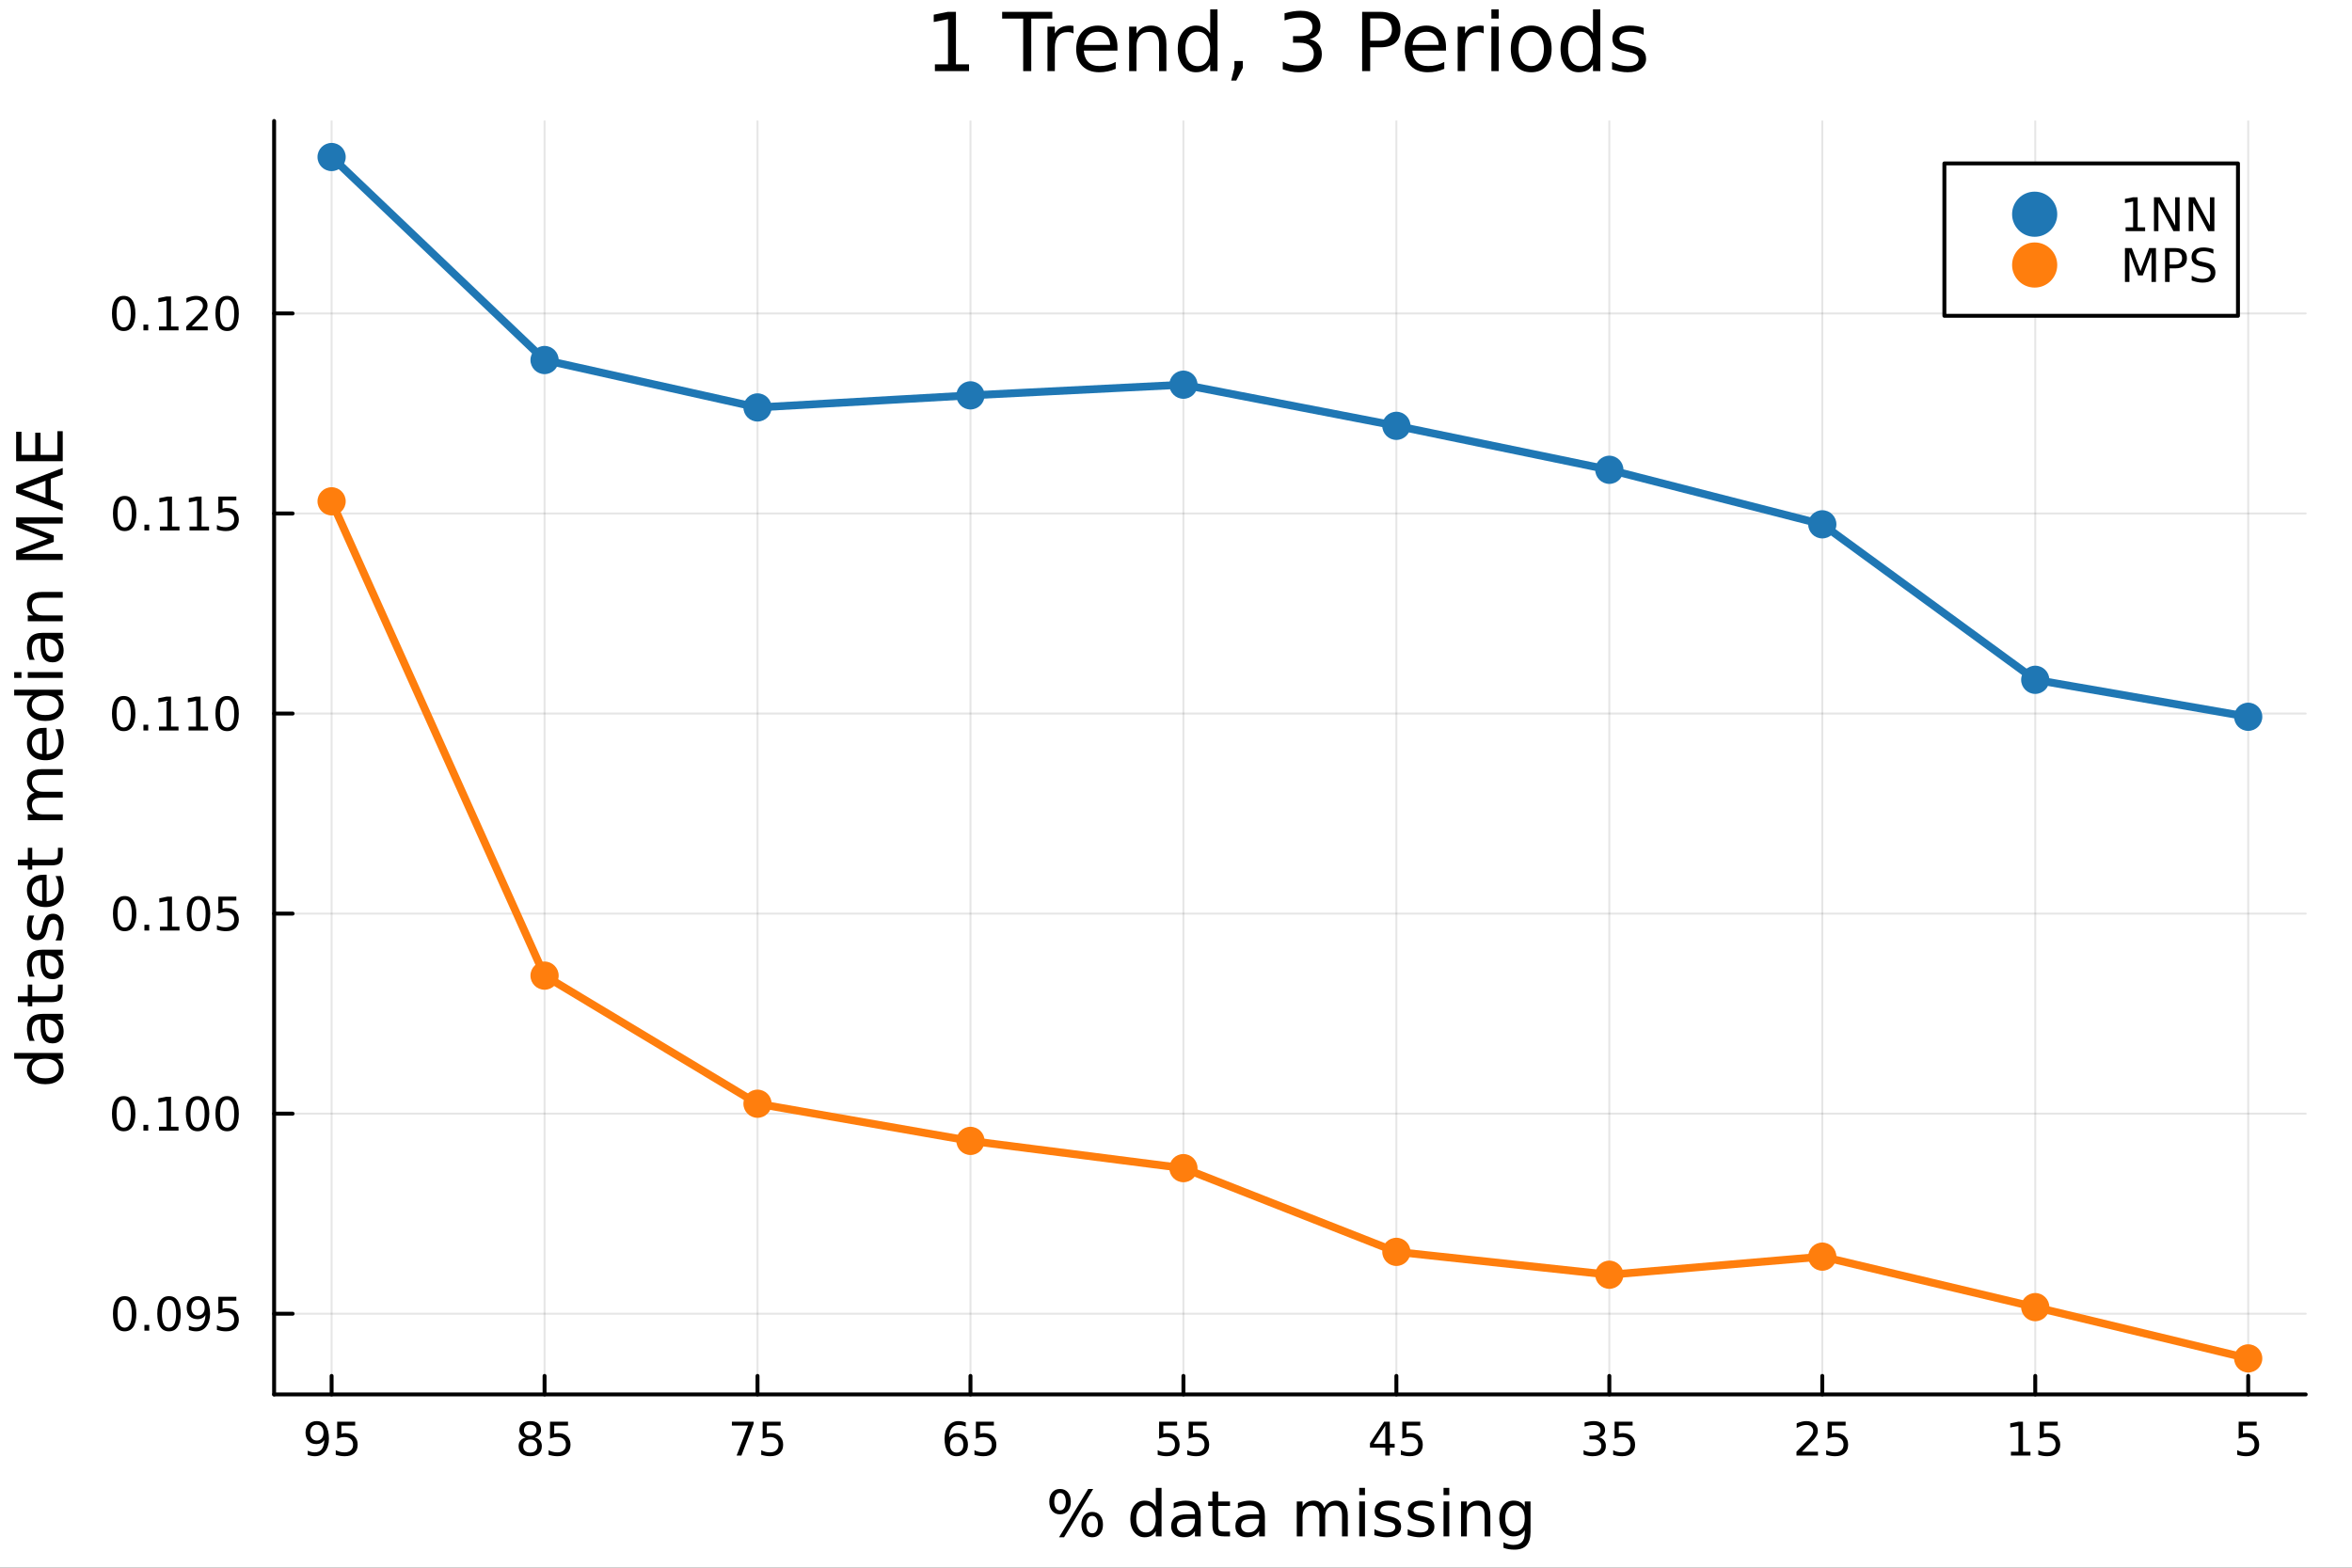 <?xml version="1.0" encoding="utf-8"?>
<svg xmlns="http://www.w3.org/2000/svg" xmlns:xlink="http://www.w3.org/1999/xlink" width="600" height="400" viewBox="0 0 2400 1600">
<rect x="0" y="0" width="2400" height="1600" fill="#333333" stroke="none"/>
<defs>
  <clipPath id="clip390">
    <rect x="0" y="0" width="2400" height="1600"/>
  </clipPath>
</defs>
<path clip-path="url(#clip390)" d="M0 1600 L2400 1600 L2400 8.88178e-14 L0 8.88178e-14  Z" fill="#ffffff" fill-rule="evenodd" fill-opacity="1"/>
<defs>
  <clipPath id="clip391">
    <rect x="480" y="0" width="1681" height="1600"/>
  </clipPath>
</defs>
<path clip-path="url(#clip390)" d="M279.704 1423.18 L2352.76 1423.18 L2352.76 123.472 L279.704 123.472  Z" fill="#ffffff" fill-rule="evenodd" fill-opacity="1"/>
<defs>
  <clipPath id="clip392">
    <rect x="279" y="123" width="2074" height="1301"/>
  </clipPath>
</defs>
<polyline clip-path="url(#clip392)" style="stroke:#000000; stroke-linecap:round; stroke-linejoin:round; stroke-width:2; stroke-opacity:0.1; fill:none" points="338.375,1423.18 338.375,123.472 "/>
<polyline clip-path="url(#clip392)" style="stroke:#000000; stroke-linecap:round; stroke-linejoin:round; stroke-width:2; stroke-opacity:0.1; fill:none" points="555.676,1423.18 555.676,123.472 "/>
<polyline clip-path="url(#clip392)" style="stroke:#000000; stroke-linecap:round; stroke-linejoin:round; stroke-width:2; stroke-opacity:0.1; fill:none" points="772.977,1423.18 772.977,123.472 "/>
<polyline clip-path="url(#clip392)" style="stroke:#000000; stroke-linecap:round; stroke-linejoin:round; stroke-width:2; stroke-opacity:0.1; fill:none" points="990.278,1423.18 990.278,123.472 "/>
<polyline clip-path="url(#clip392)" style="stroke:#000000; stroke-linecap:round; stroke-linejoin:round; stroke-width:2; stroke-opacity:0.1; fill:none" points="1207.58,1423.18 1207.58,123.472 "/>
<polyline clip-path="url(#clip392)" style="stroke:#000000; stroke-linecap:round; stroke-linejoin:round; stroke-width:2; stroke-opacity:0.1; fill:none" points="1424.88,1423.18 1424.88,123.472 "/>
<polyline clip-path="url(#clip392)" style="stroke:#000000; stroke-linecap:round; stroke-linejoin:round; stroke-width:2; stroke-opacity:0.1; fill:none" points="1642.18,1423.18 1642.18,123.472 "/>
<polyline clip-path="url(#clip392)" style="stroke:#000000; stroke-linecap:round; stroke-linejoin:round; stroke-width:2; stroke-opacity:0.1; fill:none" points="1859.48,1423.18 1859.48,123.472 "/>
<polyline clip-path="url(#clip392)" style="stroke:#000000; stroke-linecap:round; stroke-linejoin:round; stroke-width:2; stroke-opacity:0.1; fill:none" points="2076.78,1423.18 2076.78,123.472 "/>
<polyline clip-path="url(#clip392)" style="stroke:#000000; stroke-linecap:round; stroke-linejoin:round; stroke-width:2; stroke-opacity:0.1; fill:none" points="2294.08,1423.18 2294.08,123.472 "/>
<polyline clip-path="url(#clip392)" style="stroke:#000000; stroke-linecap:round; stroke-linejoin:round; stroke-width:2; stroke-opacity:0.1; fill:none" points="2352.76,1340.81 279.704,1340.81 "/>
<polyline clip-path="url(#clip392)" style="stroke:#000000; stroke-linecap:round; stroke-linejoin:round; stroke-width:2; stroke-opacity:0.1; fill:none" points="2352.76,1136.62 279.704,1136.62 "/>
<polyline clip-path="url(#clip392)" style="stroke:#000000; stroke-linecap:round; stroke-linejoin:round; stroke-width:2; stroke-opacity:0.1; fill:none" points="2352.76,932.436 279.704,932.436 "/>
<polyline clip-path="url(#clip392)" style="stroke:#000000; stroke-linecap:round; stroke-linejoin:round; stroke-width:2; stroke-opacity:0.1; fill:none" points="2352.76,728.252 279.704,728.252 "/>
<polyline clip-path="url(#clip392)" style="stroke:#000000; stroke-linecap:round; stroke-linejoin:round; stroke-width:2; stroke-opacity:0.1; fill:none" points="2352.76,524.067 279.704,524.067 "/>
<polyline clip-path="url(#clip392)" style="stroke:#000000; stroke-linecap:round; stroke-linejoin:round; stroke-width:2; stroke-opacity:0.1; fill:none" points="2352.76,319.883 279.704,319.883 "/>
<polyline clip-path="url(#clip390)" style="stroke:#000000; stroke-linecap:round; stroke-linejoin:round; stroke-width:4; stroke-opacity:1; fill:none" points="2352.76,1423.18 279.704,1423.18 "/>
<polyline clip-path="url(#clip390)" style="stroke:#000000; stroke-linecap:round; stroke-linejoin:round; stroke-width:4; stroke-opacity:1; fill:none" points="338.375,1423.18 338.375,1404.28 "/>
<polyline clip-path="url(#clip390)" style="stroke:#000000; stroke-linecap:round; stroke-linejoin:round; stroke-width:4; stroke-opacity:1; fill:none" points="555.676,1423.18 555.676,1404.28 "/>
<polyline clip-path="url(#clip390)" style="stroke:#000000; stroke-linecap:round; stroke-linejoin:round; stroke-width:4; stroke-opacity:1; fill:none" points="772.977,1423.18 772.977,1404.28 "/>
<polyline clip-path="url(#clip390)" style="stroke:#000000; stroke-linecap:round; stroke-linejoin:round; stroke-width:4; stroke-opacity:1; fill:none" points="990.278,1423.18 990.278,1404.28 "/>
<polyline clip-path="url(#clip390)" style="stroke:#000000; stroke-linecap:round; stroke-linejoin:round; stroke-width:4; stroke-opacity:1; fill:none" points="1207.58,1423.18 1207.58,1404.28 "/>
<polyline clip-path="url(#clip390)" style="stroke:#000000; stroke-linecap:round; stroke-linejoin:round; stroke-width:4; stroke-opacity:1; fill:none" points="1424.88,1423.18 1424.88,1404.28 "/>
<polyline clip-path="url(#clip390)" style="stroke:#000000; stroke-linecap:round; stroke-linejoin:round; stroke-width:4; stroke-opacity:1; fill:none" points="1642.18,1423.18 1642.18,1404.28 "/>
<polyline clip-path="url(#clip390)" style="stroke:#000000; stroke-linecap:round; stroke-linejoin:round; stroke-width:4; stroke-opacity:1; fill:none" points="1859.48,1423.18 1859.48,1404.28 "/>
<polyline clip-path="url(#clip390)" style="stroke:#000000; stroke-linecap:round; stroke-linejoin:round; stroke-width:4; stroke-opacity:1; fill:none" points="2076.78,1423.18 2076.78,1404.28 "/>
<polyline clip-path="url(#clip390)" style="stroke:#000000; stroke-linecap:round; stroke-linejoin:round; stroke-width:4; stroke-opacity:1; fill:none" points="2294.08,1423.18 2294.08,1404.28 "/>
<path clip-path="url(#clip390)" d="M314 1484.86 L314 1480.6 Q315.76 1481.44 317.565 1481.88 Q319.371 1482.32 321.107 1482.32 Q325.736 1482.32 328.167 1479.21 Q330.621 1476.09 330.968 1469.75 Q329.625 1471.74 327.565 1472.8 Q325.505 1473.87 323.005 1473.87 Q317.82 1473.87 314.787 1470.74 Q311.778 1467.59 311.778 1462.15 Q311.778 1456.83 314.926 1453.61 Q318.074 1450.39 323.306 1450.39 Q329.301 1450.39 332.449 1455 Q335.621 1459.58 335.621 1468.33 Q335.621 1476.51 331.732 1481.39 Q327.866 1486.25 321.315 1486.25 Q319.556 1486.25 317.75 1485.9 Q315.945 1485.56 314 1484.86 M323.306 1470.21 Q326.454 1470.21 328.283 1468.06 Q330.134 1465.9 330.134 1462.15 Q330.134 1458.43 328.283 1456.27 Q326.454 1454.1 323.306 1454.1 Q320.158 1454.1 318.306 1456.27 Q316.477 1458.43 316.477 1462.15 Q316.477 1465.9 318.306 1468.06 Q320.158 1470.21 323.306 1470.21 Z" fill="#000000" fill-rule="nonzero" fill-opacity="1" /><path clip-path="url(#clip390)" d="M344.07 1451.02 L362.426 1451.02 L362.426 1454.96 L348.352 1454.96 L348.352 1463.43 Q349.371 1463.08 350.389 1462.92 Q351.408 1462.73 352.426 1462.73 Q358.213 1462.73 361.593 1465.9 Q364.972 1469.08 364.972 1474.49 Q364.972 1480.07 361.5 1483.17 Q358.028 1486.25 351.708 1486.25 Q349.533 1486.25 347.264 1485.88 Q345.019 1485.51 342.611 1484.77 L342.611 1480.07 Q344.695 1481.2 346.917 1481.76 Q349.139 1482.32 351.616 1482.32 Q355.62 1482.32 357.958 1480.21 Q360.296 1478.1 360.296 1474.49 Q360.296 1470.88 357.958 1468.77 Q355.62 1466.67 351.616 1466.67 Q349.741 1466.67 347.866 1467.08 Q346.014 1467.5 344.07 1468.38 L344.07 1451.02 Z" fill="#000000" fill-rule="nonzero" fill-opacity="1" /><path clip-path="url(#clip390)" d="M541.047 1469.17 Q537.713 1469.17 535.792 1470.95 Q533.894 1472.73 533.894 1475.86 Q533.894 1478.98 535.792 1480.77 Q537.713 1482.55 541.047 1482.55 Q544.38 1482.55 546.301 1480.77 Q548.223 1478.96 548.223 1475.86 Q548.223 1472.73 546.301 1470.95 Q544.403 1469.17 541.047 1469.17 M536.371 1467.18 Q533.362 1466.44 531.672 1464.38 Q530.005 1462.32 530.005 1459.35 Q530.005 1455.21 532.945 1452.8 Q535.908 1450.39 541.047 1450.39 Q546.209 1450.39 549.148 1452.8 Q552.088 1455.21 552.088 1459.35 Q552.088 1462.32 550.398 1464.38 Q548.732 1466.44 545.746 1467.18 Q549.125 1467.96 551 1470.26 Q552.898 1472.55 552.898 1475.86 Q552.898 1480.88 549.82 1483.57 Q546.764 1486.25 541.047 1486.25 Q535.329 1486.25 532.25 1483.57 Q529.195 1480.88 529.195 1475.86 Q529.195 1472.55 531.093 1470.26 Q532.991 1467.96 536.371 1467.18 M534.658 1459.79 Q534.658 1462.48 536.324 1463.98 Q538.014 1465.49 541.047 1465.49 Q544.056 1465.49 545.746 1463.98 Q547.459 1462.48 547.459 1459.79 Q547.459 1457.11 545.746 1455.6 Q544.056 1454.1 541.047 1454.1 Q538.014 1454.1 536.324 1455.6 Q534.658 1457.11 534.658 1459.79 Z" fill="#000000" fill-rule="nonzero" fill-opacity="1" /><path clip-path="url(#clip390)" d="M561.255 1451.02 L579.611 1451.02 L579.611 1454.96 L565.537 1454.96 L565.537 1463.43 Q566.556 1463.08 567.574 1462.92 Q568.593 1462.73 569.611 1462.73 Q575.398 1462.73 578.778 1465.9 Q582.158 1469.08 582.158 1474.49 Q582.158 1480.07 578.685 1483.17 Q575.213 1486.25 568.894 1486.25 Q566.718 1486.25 564.449 1485.88 Q562.204 1485.51 559.797 1484.77 L559.797 1480.07 Q561.88 1481.2 564.102 1481.76 Q566.324 1482.32 568.801 1482.32 Q572.806 1482.32 575.144 1480.21 Q577.482 1478.1 577.482 1474.49 Q577.482 1470.88 575.144 1468.77 Q572.806 1466.67 568.801 1466.67 Q566.926 1466.67 565.051 1467.08 Q563.199 1467.5 561.255 1468.38 L561.255 1451.02 Z" fill="#000000" fill-rule="nonzero" fill-opacity="1" /><path clip-path="url(#clip390)" d="M746.832 1451.02 L769.054 1451.02 L769.054 1453.01 L756.507 1485.58 L751.623 1485.58 L763.429 1454.96 L746.832 1454.96 L746.832 1451.02 Z" fill="#000000" fill-rule="nonzero" fill-opacity="1" /><path clip-path="url(#clip390)" d="M778.22 1451.02 L796.577 1451.02 L796.577 1454.96 L782.503 1454.96 L782.503 1463.43 Q783.521 1463.08 784.54 1462.92 Q785.558 1462.73 786.577 1462.73 Q792.364 1462.73 795.743 1465.9 Q799.123 1469.08 799.123 1474.49 Q799.123 1480.07 795.651 1483.17 Q792.179 1486.25 785.859 1486.25 Q783.683 1486.25 781.415 1485.88 Q779.169 1485.51 776.762 1484.77 L776.762 1480.07 Q778.845 1481.2 781.068 1481.76 Q783.29 1482.32 785.767 1482.32 Q789.771 1482.32 792.109 1480.21 Q794.447 1478.1 794.447 1474.49 Q794.447 1470.88 792.109 1468.77 Q789.771 1466.67 785.767 1466.67 Q783.892 1466.67 782.017 1467.08 Q780.165 1467.5 778.22 1468.38 L778.22 1451.02 Z" fill="#000000" fill-rule="nonzero" fill-opacity="1" /><path clip-path="url(#clip390)" d="M976.181 1466.44 Q973.033 1466.44 971.181 1468.59 Q969.353 1470.74 969.353 1474.49 Q969.353 1478.22 971.181 1480.39 Q973.033 1482.55 976.181 1482.55 Q979.329 1482.55 981.158 1480.39 Q983.01 1478.22 983.01 1474.49 Q983.01 1470.74 981.158 1468.59 Q979.329 1466.44 976.181 1466.44 M985.464 1451.78 L985.464 1456.04 Q983.704 1455.21 981.899 1454.77 Q980.116 1454.33 978.357 1454.33 Q973.727 1454.33 971.274 1457.45 Q968.843 1460.58 968.496 1466.9 Q969.862 1464.89 971.922 1463.82 Q973.982 1462.73 976.459 1462.73 Q981.667 1462.73 984.677 1465.9 Q987.709 1469.05 987.709 1474.49 Q987.709 1479.82 984.561 1483.03 Q981.413 1486.25 976.181 1486.25 Q970.186 1486.25 967.015 1481.67 Q963.843 1477.06 963.843 1468.33 Q963.843 1460.14 967.732 1455.28 Q971.621 1450.39 978.172 1450.39 Q979.931 1450.39 981.714 1450.74 Q983.519 1451.09 985.464 1451.78 Z" fill="#000000" fill-rule="nonzero" fill-opacity="1" /><path clip-path="url(#clip390)" d="M995.811 1451.02 L1014.17 1451.02 L1014.17 1454.96 L1000.09 1454.96 L1000.09 1463.43 Q1001.11 1463.08 1002.13 1462.92 Q1003.15 1462.73 1004.17 1462.73 Q1009.95 1462.73 1013.33 1465.9 Q1016.71 1469.08 1016.71 1474.49 Q1016.71 1480.07 1013.24 1483.17 Q1009.77 1486.25 1003.45 1486.25 Q1001.27 1486.25 999.005 1485.88 Q996.76 1485.51 994.352 1484.77 L994.352 1480.07 Q996.436 1481.2 998.658 1481.76 Q1000.88 1482.32 1003.36 1482.32 Q1007.36 1482.32 1009.7 1480.21 Q1012.04 1478.1 1012.04 1474.49 Q1012.04 1470.88 1009.7 1468.77 Q1007.36 1466.67 1003.36 1466.67 Q1001.48 1466.67 999.607 1467.08 Q997.755 1467.5 995.811 1468.38 L995.811 1451.02 Z" fill="#000000" fill-rule="nonzero" fill-opacity="1" /><path clip-path="url(#clip390)" d="M1182.78 1451.02 L1201.13 1451.02 L1201.13 1454.96 L1187.06 1454.96 L1187.06 1463.43 Q1188.08 1463.08 1189.1 1462.92 Q1190.11 1462.73 1191.13 1462.73 Q1196.92 1462.73 1200.3 1465.9 Q1203.68 1469.08 1203.68 1474.49 Q1203.68 1480.07 1200.21 1483.17 Q1196.73 1486.25 1190.42 1486.25 Q1188.24 1486.25 1185.97 1485.88 Q1183.73 1485.51 1181.32 1484.77 L1181.32 1480.07 Q1183.4 1481.2 1185.62 1481.76 Q1187.85 1482.32 1190.32 1482.32 Q1194.33 1482.32 1196.67 1480.21 Q1199 1478.1 1199 1474.49 Q1199 1470.88 1196.67 1468.77 Q1194.33 1466.67 1190.32 1466.67 Q1188.45 1466.67 1186.57 1467.08 Q1184.72 1467.5 1182.78 1468.38 L1182.78 1451.02 Z" fill="#000000" fill-rule="nonzero" fill-opacity="1" /><path clip-path="url(#clip390)" d="M1212.94 1451.02 L1231.29 1451.02 L1231.29 1454.96 L1217.22 1454.96 L1217.22 1463.43 Q1218.24 1463.08 1219.26 1462.92 Q1220.28 1462.73 1221.29 1462.73 Q1227.08 1462.73 1230.46 1465.9 Q1233.84 1469.08 1233.84 1474.49 Q1233.84 1480.07 1230.37 1483.17 Q1226.9 1486.25 1220.58 1486.25 Q1218.4 1486.25 1216.13 1485.88 Q1213.89 1485.51 1211.48 1484.77 L1211.48 1480.07 Q1213.56 1481.2 1215.79 1481.76 Q1218.01 1482.32 1220.48 1482.32 Q1224.49 1482.32 1226.83 1480.21 Q1229.16 1478.1 1229.16 1474.49 Q1229.16 1470.88 1226.83 1468.77 Q1224.49 1466.67 1220.48 1466.67 Q1218.61 1466.67 1216.73 1467.08 Q1214.88 1467.5 1212.94 1468.38 L1212.94 1451.02 Z" fill="#000000" fill-rule="nonzero" fill-opacity="1" /><path clip-path="url(#clip390)" d="M1413.55 1455.09 L1401.74 1473.54 L1413.55 1473.54 L1413.55 1455.09 M1412.32 1451.02 L1418.2 1451.02 L1418.2 1473.54 L1423.13 1473.54 L1423.13 1477.43 L1418.2 1477.43 L1418.2 1485.58 L1413.55 1485.58 L1413.55 1477.43 L1397.95 1477.43 L1397.95 1472.92 L1412.32 1451.02 Z" fill="#000000" fill-rule="nonzero" fill-opacity="1" /><path clip-path="url(#clip390)" d="M1430.91 1451.02 L1449.27 1451.02 L1449.27 1454.96 L1435.19 1454.96 L1435.19 1463.43 Q1436.21 1463.08 1437.23 1462.92 Q1438.25 1462.73 1439.27 1462.73 Q1445.05 1462.73 1448.43 1465.9 Q1451.81 1469.08 1451.81 1474.49 Q1451.81 1480.07 1448.34 1483.17 Q1444.87 1486.25 1438.55 1486.25 Q1436.37 1486.25 1434.1 1485.88 Q1431.86 1485.51 1429.45 1484.77 L1429.45 1480.07 Q1431.54 1481.2 1433.76 1481.76 Q1435.98 1482.32 1438.46 1482.32 Q1442.46 1482.32 1444.8 1480.21 Q1447.14 1478.1 1447.14 1474.49 Q1447.14 1470.88 1444.8 1468.77 Q1442.46 1466.67 1438.46 1466.67 Q1436.58 1466.67 1434.71 1467.08 Q1432.85 1467.5 1430.91 1468.38 L1430.91 1451.02 Z" fill="#000000" fill-rule="nonzero" fill-opacity="1" /><path clip-path="url(#clip390)" d="M1631.52 1466.95 Q1634.88 1467.66 1636.75 1469.93 Q1638.65 1472.2 1638.65 1475.53 Q1638.65 1480.65 1635.13 1483.45 Q1631.61 1486.25 1625.13 1486.25 Q1622.96 1486.25 1620.64 1485.81 Q1618.35 1485.39 1615.9 1484.54 L1615.9 1480.02 Q1617.84 1481.16 1620.16 1481.74 Q1622.47 1482.32 1624.99 1482.32 Q1629.39 1482.32 1631.68 1480.58 Q1634 1478.84 1634 1475.53 Q1634 1472.48 1631.85 1470.77 Q1629.72 1469.03 1625.9 1469.03 L1621.87 1469.03 L1621.87 1465.19 L1626.08 1465.19 Q1629.53 1465.19 1631.36 1463.82 Q1633.19 1462.43 1633.19 1459.84 Q1633.19 1457.18 1631.29 1455.77 Q1629.42 1454.33 1625.9 1454.33 Q1623.98 1454.33 1621.78 1454.75 Q1619.58 1455.16 1616.94 1456.04 L1616.94 1451.88 Q1619.6 1451.14 1621.92 1450.77 Q1624.25 1450.39 1626.31 1450.39 Q1631.64 1450.39 1634.74 1452.83 Q1637.84 1455.23 1637.84 1459.35 Q1637.84 1462.22 1636.2 1464.21 Q1634.55 1466.18 1631.52 1466.95 Z" fill="#000000" fill-rule="nonzero" fill-opacity="1" /><path clip-path="url(#clip390)" d="M1647.56 1451.02 L1665.92 1451.02 L1665.92 1454.96 L1651.85 1454.96 L1651.85 1463.43 Q1652.86 1463.08 1653.88 1462.92 Q1654.9 1462.73 1655.92 1462.73 Q1661.71 1462.73 1665.09 1465.9 Q1668.47 1469.08 1668.47 1474.49 Q1668.47 1480.07 1664.99 1483.17 Q1661.52 1486.25 1655.2 1486.25 Q1653.03 1486.25 1650.76 1485.88 Q1648.51 1485.51 1646.11 1484.77 L1646.11 1480.07 Q1648.19 1481.2 1650.41 1481.76 Q1652.63 1482.32 1655.11 1482.32 Q1659.11 1482.32 1661.45 1480.21 Q1663.79 1478.1 1663.79 1474.49 Q1663.79 1470.88 1661.45 1468.77 Q1659.11 1466.67 1655.11 1466.67 Q1653.23 1466.67 1651.36 1467.08 Q1649.51 1467.5 1647.56 1468.38 L1647.56 1451.02 Z" fill="#000000" fill-rule="nonzero" fill-opacity="1" /><path clip-path="url(#clip390)" d="M1838.75 1481.64 L1855.07 1481.64 L1855.07 1485.58 L1833.13 1485.58 L1833.13 1481.64 Q1835.79 1478.89 1840.37 1474.26 Q1844.98 1469.61 1846.16 1468.27 Q1848.41 1465.74 1849.29 1464.01 Q1850.19 1462.25 1850.19 1460.56 Q1850.19 1457.8 1848.24 1456.07 Q1846.32 1454.33 1843.22 1454.33 Q1841.02 1454.33 1838.57 1455.09 Q1836.14 1455.86 1833.36 1457.41 L1833.36 1452.69 Q1836.18 1451.55 1838.64 1450.97 Q1841.09 1450.39 1843.13 1450.39 Q1848.5 1450.39 1851.69 1453.08 Q1854.89 1455.77 1854.89 1460.26 Q1854.89 1462.39 1854.08 1464.31 Q1853.29 1466.2 1851.18 1468.8 Q1850.61 1469.47 1847.5 1472.69 Q1844.4 1475.88 1838.75 1481.64 Z" fill="#000000" fill-rule="nonzero" fill-opacity="1" /><path clip-path="url(#clip390)" d="M1864.93 1451.02 L1883.29 1451.02 L1883.29 1454.96 L1869.22 1454.96 L1869.22 1463.43 Q1870.23 1463.08 1871.25 1462.92 Q1872.27 1462.73 1873.29 1462.73 Q1879.08 1462.73 1882.46 1465.9 Q1885.84 1469.08 1885.84 1474.49 Q1885.84 1480.07 1882.36 1483.17 Q1878.89 1486.25 1872.57 1486.25 Q1870.4 1486.25 1868.13 1485.88 Q1865.88 1485.51 1863.48 1484.77 L1863.48 1480.07 Q1865.56 1481.2 1867.78 1481.76 Q1870 1482.32 1872.48 1482.32 Q1876.48 1482.32 1878.82 1480.21 Q1881.16 1478.1 1881.16 1474.49 Q1881.16 1470.88 1878.82 1468.77 Q1876.48 1466.67 1872.48 1466.67 Q1870.61 1466.67 1868.73 1467.08 Q1866.88 1467.5 1864.93 1468.38 L1864.93 1451.02 Z" fill="#000000" fill-rule="nonzero" fill-opacity="1" /><path clip-path="url(#clip390)" d="M2051.97 1481.64 L2059.61 1481.64 L2059.61 1455.28 L2051.3 1456.95 L2051.3 1452.69 L2059.56 1451.02 L2064.24 1451.02 L2064.24 1481.64 L2071.88 1481.64 L2071.88 1485.58 L2051.97 1485.58 L2051.97 1481.64 Z" fill="#000000" fill-rule="nonzero" fill-opacity="1" /><path clip-path="url(#clip390)" d="M2081.37 1451.02 L2099.72 1451.02 L2099.72 1454.96 L2085.65 1454.96 L2085.65 1463.43 Q2086.67 1463.08 2087.69 1462.92 Q2088.7 1462.73 2089.72 1462.73 Q2095.51 1462.73 2098.89 1465.9 Q2102.27 1469.08 2102.27 1474.49 Q2102.27 1480.07 2098.8 1483.17 Q2095.33 1486.25 2089.01 1486.25 Q2086.83 1486.25 2084.56 1485.88 Q2082.32 1485.51 2079.91 1484.77 L2079.91 1480.07 Q2081.99 1481.2 2084.21 1481.76 Q2086.44 1482.32 2088.91 1482.32 Q2092.92 1482.32 2095.26 1480.21 Q2097.59 1478.1 2097.59 1474.49 Q2097.59 1470.88 2095.26 1468.77 Q2092.92 1466.67 2088.91 1466.67 Q2087.04 1466.67 2085.16 1467.08 Q2083.31 1467.5 2081.37 1468.38 L2081.37 1451.02 Z" fill="#000000" fill-rule="nonzero" fill-opacity="1" /><path clip-path="url(#clip390)" d="M2284.36 1451.02 L2302.72 1451.02 L2302.72 1454.96 L2288.64 1454.96 L2288.64 1463.43 Q2289.66 1463.08 2290.68 1462.92 Q2291.7 1462.73 2292.72 1462.73 Q2298.51 1462.73 2301.89 1465.9 Q2305.27 1469.08 2305.27 1474.49 Q2305.27 1480.07 2301.79 1483.17 Q2298.32 1486.25 2292 1486.25 Q2289.83 1486.25 2287.56 1485.88 Q2285.31 1485.51 2282.9 1484.77 L2282.9 1480.07 Q2284.99 1481.2 2287.21 1481.76 Q2289.43 1482.32 2291.91 1482.32 Q2295.91 1482.32 2298.25 1480.21 Q2300.59 1478.1 2300.59 1474.49 Q2300.59 1470.88 2298.25 1468.77 Q2295.91 1466.67 2291.91 1466.67 Q2290.03 1466.67 2288.16 1467.08 Q2286.31 1467.5 2284.36 1468.38 L2284.36 1451.02 Z" fill="#000000" fill-rule="nonzero" fill-opacity="1" /><path clip-path="url(#clip390)" d="M1114.52 1547.13 Q1111.75 1547.13 1110.16 1549.49 Q1108.6 1551.84 1108.6 1556.04 Q1108.6 1560.18 1110.16 1562.57 Q1111.75 1564.92 1114.52 1564.92 Q1117.22 1564.92 1118.78 1562.57 Q1120.37 1560.18 1120.37 1556.04 Q1120.37 1551.87 1118.78 1549.52 Q1117.22 1547.13 1114.52 1547.13 M1114.52 1543.09 Q1119.55 1543.09 1122.51 1546.59 Q1125.47 1550.09 1125.47 1556.04 Q1125.47 1562 1122.47 1565.5 Q1119.51 1568.97 1114.52 1568.97 Q1109.42 1568.97 1106.46 1565.5 Q1103.5 1562 1103.5 1556.04 Q1103.5 1550.06 1106.46 1546.59 Q1109.46 1543.09 1114.52 1543.09 M1081.67 1523.71 Q1078.93 1523.71 1077.34 1526.09 Q1075.78 1528.45 1075.78 1532.59 Q1075.78 1536.79 1077.34 1539.14 Q1078.9 1541.5 1081.67 1541.5 Q1084.44 1541.5 1086 1539.14 Q1087.59 1536.79 1087.59 1532.59 Q1087.59 1528.48 1086 1526.09 Q1084.41 1523.71 1081.67 1523.71 M1110.41 1519.66 L1115.5 1519.66 L1085.78 1568.97 L1080.68 1568.97 L1110.41 1519.66 M1081.67 1519.66 Q1086.7 1519.66 1089.69 1523.17 Q1092.68 1526.63 1092.68 1532.59 Q1092.68 1538.6 1089.69 1542.07 Q1086.73 1545.54 1081.67 1545.54 Q1076.61 1545.54 1073.65 1542.07 Q1070.72 1538.57 1070.72 1532.59 Q1070.72 1526.67 1073.68 1523.17 Q1076.64 1519.66 1081.67 1519.66 Z" fill="#000000" fill-rule="nonzero" fill-opacity="1" /><path clip-path="url(#clip390)" d="M1179.38 1537.81 L1179.38 1518.52 L1185.24 1518.52 L1185.24 1568.04 L1179.38 1568.04 L1179.38 1562.7 Q1177.54 1565.88 1174.7 1567.44 Q1171.9 1568.97 1167.96 1568.97 Q1161.5 1568.97 1157.42 1563.81 Q1153.38 1558.65 1153.38 1550.25 Q1153.38 1541.85 1157.42 1536.69 Q1161.5 1531.54 1167.96 1531.54 Q1171.9 1531.54 1174.7 1533.1 Q1177.54 1534.62 1179.38 1537.81 M1159.43 1550.25 Q1159.43 1556.71 1162.07 1560.4 Q1164.74 1564.07 1169.39 1564.07 Q1174.04 1564.07 1176.71 1560.4 Q1179.38 1556.71 1179.38 1550.25 Q1179.38 1543.79 1176.71 1540.13 Q1174.04 1536.44 1169.39 1536.44 Q1164.74 1536.44 1162.07 1540.13 Q1159.43 1543.79 1159.43 1550.25 Z" fill="#000000" fill-rule="nonzero" fill-opacity="1" /><path clip-path="url(#clip390)" d="M1213.5 1550.12 Q1206.41 1550.12 1203.67 1551.75 Q1200.93 1553.37 1200.93 1557.29 Q1200.93 1560.4 1202.97 1562.25 Q1205.04 1564.07 1208.57 1564.07 Q1213.44 1564.07 1216.37 1560.63 Q1219.33 1557.16 1219.33 1551.43 L1219.33 1550.12 L1213.5 1550.12 M1225.18 1547.71 L1225.18 1568.04 L1219.33 1568.04 L1219.33 1562.63 Q1217.32 1565.88 1214.33 1567.44 Q1211.34 1568.97 1207.01 1568.97 Q1201.54 1568.97 1198.29 1565.91 Q1195.07 1562.82 1195.07 1557.67 Q1195.07 1551.65 1199.08 1548.6 Q1203.13 1545.54 1211.12 1545.54 L1219.33 1545.54 L1219.33 1544.97 Q1219.33 1540.93 1216.65 1538.73 Q1214.01 1536.5 1209.21 1536.5 Q1206.15 1536.5 1203.25 1537.23 Q1200.36 1537.97 1197.68 1539.43 L1197.68 1534.02 Q1200.9 1532.78 1203.92 1532.17 Q1206.95 1531.54 1209.81 1531.54 Q1217.55 1531.54 1221.36 1535.55 Q1225.18 1539.56 1225.18 1547.71 Z" fill="#000000" fill-rule="nonzero" fill-opacity="1" /><path clip-path="url(#clip390)" d="M1243.04 1522.27 L1243.04 1532.4 L1255.1 1532.4 L1255.1 1536.95 L1243.04 1536.95 L1243.04 1556.3 Q1243.04 1560.66 1244.22 1561.9 Q1245.43 1563.14 1249.09 1563.14 L1255.1 1563.14 L1255.1 1568.04 L1249.09 1568.04 Q1242.31 1568.04 1239.73 1565.53 Q1237.15 1562.98 1237.15 1556.3 L1237.15 1536.95 L1232.86 1536.95 L1232.86 1532.4 L1237.15 1532.4 L1237.15 1522.27 L1243.04 1522.27 Z" fill="#000000" fill-rule="nonzero" fill-opacity="1" /><path clip-path="url(#clip390)" d="M1279.01 1550.12 Q1271.91 1550.12 1269.17 1551.75 Q1266.43 1553.37 1266.43 1557.29 Q1266.43 1560.4 1268.47 1562.25 Q1270.54 1564.07 1274.07 1564.07 Q1278.94 1564.07 1281.87 1560.63 Q1284.83 1557.16 1284.83 1551.43 L1284.83 1550.12 L1279.01 1550.12 M1290.69 1547.71 L1290.69 1568.04 L1284.83 1568.04 L1284.83 1562.63 Q1282.83 1565.88 1279.83 1567.44 Q1276.84 1568.97 1272.51 1568.97 Q1267.04 1568.97 1263.79 1565.91 Q1260.58 1562.82 1260.58 1557.67 Q1260.58 1551.65 1264.59 1548.6 Q1268.63 1545.54 1276.62 1545.54 L1284.83 1545.54 L1284.83 1544.97 Q1284.83 1540.93 1282.16 1538.73 Q1279.52 1536.5 1274.71 1536.5 Q1271.65 1536.5 1268.76 1537.23 Q1265.86 1537.97 1263.19 1539.43 L1263.19 1534.02 Q1266.4 1532.78 1269.43 1532.17 Q1272.45 1531.54 1275.31 1531.54 Q1283.05 1531.54 1286.87 1535.55 Q1290.69 1539.56 1290.69 1547.71 Z" fill="#000000" fill-rule="nonzero" fill-opacity="1" /><path clip-path="url(#clip390)" d="M1351.23 1539.24 Q1353.42 1535.29 1356.48 1533.41 Q1359.53 1531.54 1363.67 1531.54 Q1369.24 1531.54 1372.26 1535.45 Q1375.29 1539.33 1375.29 1546.53 L1375.29 1568.04 L1369.4 1568.04 L1369.4 1546.72 Q1369.4 1541.59 1367.59 1539.11 Q1365.77 1536.63 1362.05 1536.63 Q1357.5 1536.63 1354.85 1539.65 Q1352.21 1542.68 1352.21 1547.9 L1352.21 1568.04 L1346.32 1568.04 L1346.32 1546.72 Q1346.32 1541.56 1344.51 1539.11 Q1342.7 1536.63 1338.91 1536.63 Q1334.42 1536.63 1331.78 1539.68 Q1329.14 1542.71 1329.14 1547.9 L1329.14 1568.04 L1323.25 1568.04 L1323.25 1532.4 L1329.14 1532.4 L1329.14 1537.93 Q1331.14 1534.66 1333.94 1533.1 Q1336.74 1531.54 1340.59 1531.54 Q1344.48 1531.54 1347.18 1533.51 Q1349.92 1535.48 1351.23 1539.24 Z" fill="#000000" fill-rule="nonzero" fill-opacity="1" /><path clip-path="url(#clip390)" d="M1386.97 1532.4 L1392.83 1532.4 L1392.83 1568.04 L1386.97 1568.04 L1386.97 1532.4 M1386.97 1518.52 L1392.83 1518.52 L1392.83 1525.93 L1386.97 1525.93 L1386.97 1518.52 Z" fill="#000000" fill-rule="nonzero" fill-opacity="1" /><path clip-path="url(#clip390)" d="M1427.8 1533.45 L1427.8 1538.98 Q1425.32 1537.71 1422.65 1537.07 Q1419.98 1536.44 1417.11 1536.44 Q1412.75 1536.44 1410.55 1537.77 Q1408.39 1539.11 1408.39 1541.79 Q1408.39 1543.82 1409.95 1545 Q1411.51 1546.15 1416.22 1547.2 L1418.22 1547.64 Q1424.46 1548.98 1427.07 1551.43 Q1429.71 1553.85 1429.71 1558.21 Q1429.71 1563.17 1425.77 1566.07 Q1421.85 1568.97 1414.98 1568.97 Q1412.11 1568.97 1408.99 1568.39 Q1405.91 1567.85 1402.47 1566.74 L1402.47 1560.69 Q1405.72 1562.38 1408.87 1563.24 Q1412.02 1564.07 1415.11 1564.07 Q1419.24 1564.07 1421.47 1562.66 Q1423.7 1561.23 1423.7 1558.65 Q1423.7 1556.27 1422.08 1554.99 Q1420.48 1553.72 1415.04 1552.54 L1413 1552.07 Q1407.56 1550.92 1405.14 1548.56 Q1402.72 1546.18 1402.72 1542.04 Q1402.72 1537.01 1406.29 1534.27 Q1409.85 1531.54 1416.41 1531.54 Q1419.66 1531.54 1422.52 1532.01 Q1425.39 1532.49 1427.8 1533.45 Z" fill="#000000" fill-rule="nonzero" fill-opacity="1" /><path clip-path="url(#clip390)" d="M1461.77 1533.45 L1461.77 1538.98 Q1459.28 1537.71 1456.61 1537.07 Q1453.94 1536.44 1451.07 1536.44 Q1446.71 1536.44 1444.51 1537.77 Q1442.35 1539.11 1442.35 1541.79 Q1442.35 1543.82 1443.91 1545 Q1445.47 1546.15 1450.18 1547.2 L1452.19 1547.64 Q1458.42 1548.98 1461.03 1551.43 Q1463.68 1553.85 1463.68 1558.21 Q1463.68 1563.17 1459.73 1566.07 Q1455.81 1568.97 1448.94 1568.97 Q1446.07 1568.97 1442.96 1568.39 Q1439.87 1567.85 1436.43 1566.74 L1436.43 1560.69 Q1439.68 1562.38 1442.83 1563.24 Q1445.98 1564.07 1449.07 1564.07 Q1453.2 1564.07 1455.43 1562.66 Q1457.66 1561.23 1457.66 1558.65 Q1457.66 1556.27 1456.04 1554.99 Q1454.45 1553.72 1449 1552.54 L1446.97 1552.07 Q1441.52 1550.92 1439.1 1548.56 Q1436.68 1546.18 1436.68 1542.04 Q1436.68 1537.01 1440.25 1534.27 Q1443.81 1531.54 1450.37 1531.54 Q1453.62 1531.54 1456.48 1532.01 Q1459.35 1532.49 1461.77 1533.45 Z" fill="#000000" fill-rule="nonzero" fill-opacity="1" /><path clip-path="url(#clip390)" d="M1473 1532.4 L1478.86 1532.4 L1478.86 1568.04 L1473 1568.04 L1473 1532.4 M1473 1518.52 L1478.86 1518.52 L1478.86 1525.93 L1473 1525.93 L1473 1518.52 Z" fill="#000000" fill-rule="nonzero" fill-opacity="1" /><path clip-path="url(#clip390)" d="M1520.74 1546.53 L1520.74 1568.04 L1514.89 1568.04 L1514.89 1546.72 Q1514.89 1541.66 1512.91 1539.14 Q1510.94 1536.63 1506.99 1536.63 Q1502.25 1536.63 1499.51 1539.65 Q1496.78 1542.68 1496.78 1547.9 L1496.78 1568.04 L1490.89 1568.04 L1490.89 1532.4 L1496.78 1532.4 L1496.78 1537.93 Q1498.88 1534.72 1501.71 1533.13 Q1504.58 1531.54 1508.3 1531.54 Q1514.44 1531.54 1517.59 1535.36 Q1520.74 1539.14 1520.74 1546.53 Z" fill="#000000" fill-rule="nonzero" fill-opacity="1" /><path clip-path="url(#clip390)" d="M1555.88 1549.81 Q1555.88 1543.44 1553.24 1539.94 Q1550.63 1536.44 1545.89 1536.44 Q1541.18 1536.44 1538.54 1539.94 Q1535.93 1543.44 1535.93 1549.81 Q1535.93 1556.14 1538.54 1559.64 Q1541.18 1563.14 1545.89 1563.14 Q1550.63 1563.14 1553.24 1559.64 Q1555.88 1556.14 1555.88 1549.81 M1561.74 1563.62 Q1561.74 1572.72 1557.7 1577.15 Q1553.65 1581.6 1545.32 1581.6 Q1542.23 1581.6 1539.49 1581.13 Q1536.75 1580.68 1534.18 1579.72 L1534.18 1574.03 Q1536.75 1575.43 1539.27 1576.1 Q1541.78 1576.76 1544.39 1576.76 Q1550.15 1576.76 1553.02 1573.74 Q1555.88 1570.75 1555.88 1564.67 L1555.88 1561.77 Q1554.07 1564.92 1551.24 1566.48 Q1548.4 1568.04 1544.46 1568.04 Q1537.9 1568.04 1533.89 1563.05 Q1529.88 1558.05 1529.88 1549.81 Q1529.88 1541.53 1533.89 1536.53 Q1537.9 1531.54 1544.46 1531.54 Q1548.4 1531.54 1551.24 1533.1 Q1554.07 1534.66 1555.88 1537.81 L1555.88 1532.4 L1561.74 1532.4 L1561.74 1563.62 Z" fill="#000000" fill-rule="nonzero" fill-opacity="1" /><polyline clip-path="url(#clip390)" style="stroke:#000000; stroke-linecap:round; stroke-linejoin:round; stroke-width:4; stroke-opacity:1; fill:none" points="279.704,1423.18 279.704,123.472 "/>
<polyline clip-path="url(#clip390)" style="stroke:#000000; stroke-linecap:round; stroke-linejoin:round; stroke-width:4; stroke-opacity:1; fill:none" points="279.704,1340.81 298.602,1340.81 "/>
<polyline clip-path="url(#clip390)" style="stroke:#000000; stroke-linecap:round; stroke-linejoin:round; stroke-width:4; stroke-opacity:1; fill:none" points="279.704,1136.62 298.602,1136.62 "/>
<polyline clip-path="url(#clip390)" style="stroke:#000000; stroke-linecap:round; stroke-linejoin:round; stroke-width:4; stroke-opacity:1; fill:none" points="279.704,932.436 298.602,932.436 "/>
<polyline clip-path="url(#clip390)" style="stroke:#000000; stroke-linecap:round; stroke-linejoin:round; stroke-width:4; stroke-opacity:1; fill:none" points="279.704,728.252 298.602,728.252 "/>
<polyline clip-path="url(#clip390)" style="stroke:#000000; stroke-linecap:round; stroke-linejoin:round; stroke-width:4; stroke-opacity:1; fill:none" points="279.704,524.067 298.602,524.067 "/>
<polyline clip-path="url(#clip390)" style="stroke:#000000; stroke-linecap:round; stroke-linejoin:round; stroke-width:4; stroke-opacity:1; fill:none" points="279.704,319.883 298.602,319.883 "/>
<path clip-path="url(#clip390)" d="M127.2 1326.6 Q123.589 1326.6 121.76 1330.17 Q119.955 1333.71 119.955 1340.84 Q119.955 1347.95 121.76 1351.51 Q123.589 1355.05 127.2 1355.05 Q130.834 1355.05 132.64 1351.51 Q134.468 1347.95 134.468 1340.84 Q134.468 1333.71 132.64 1330.17 Q130.834 1326.6 127.2 1326.6 M127.2 1322.9 Q133.01 1322.9 136.066 1327.51 Q139.144 1332.09 139.144 1340.84 Q139.144 1349.57 136.066 1354.17 Q133.01 1358.76 127.2 1358.76 Q121.39 1358.76 118.311 1354.17 Q115.256 1349.57 115.256 1340.84 Q115.256 1332.09 118.311 1327.51 Q121.39 1322.9 127.2 1322.9 Z" fill="#000000" fill-rule="nonzero" fill-opacity="1" /><path clip-path="url(#clip390)" d="M147.362 1352.21 L152.246 1352.21 L152.246 1358.09 L147.362 1358.09 L147.362 1352.21 Z" fill="#000000" fill-rule="nonzero" fill-opacity="1" /><path clip-path="url(#clip390)" d="M172.431 1326.6 Q168.82 1326.6 166.991 1330.17 Q165.186 1333.71 165.186 1340.84 Q165.186 1347.95 166.991 1351.51 Q168.82 1355.05 172.431 1355.05 Q176.065 1355.05 177.871 1351.51 Q179.7 1347.95 179.7 1340.84 Q179.7 1333.71 177.871 1330.17 Q176.065 1326.6 172.431 1326.6 M172.431 1322.9 Q178.241 1322.9 181.297 1327.51 Q184.376 1332.09 184.376 1340.84 Q184.376 1349.57 181.297 1354.17 Q178.241 1358.76 172.431 1358.76 Q166.621 1358.76 163.542 1354.17 Q160.487 1349.57 160.487 1340.84 Q160.487 1332.09 163.542 1327.51 Q166.621 1322.9 172.431 1322.9 Z" fill="#000000" fill-rule="nonzero" fill-opacity="1" /><path clip-path="url(#clip390)" d="M192.732 1357.37 L192.732 1353.11 Q194.491 1353.94 196.297 1354.38 Q198.102 1354.82 199.838 1354.82 Q204.468 1354.82 206.899 1351.72 Q209.352 1348.59 209.699 1342.25 Q208.357 1344.24 206.297 1345.31 Q204.237 1346.37 201.737 1346.37 Q196.551 1346.37 193.519 1343.25 Q190.51 1340.1 190.51 1334.66 Q190.51 1329.34 193.658 1326.12 Q196.806 1322.9 202.037 1322.9 Q208.033 1322.9 211.181 1327.51 Q214.352 1332.09 214.352 1340.84 Q214.352 1349.01 210.463 1353.9 Q206.598 1358.76 200.047 1358.76 Q198.287 1358.76 196.482 1358.41 Q194.676 1358.06 192.732 1357.37 M202.037 1342.72 Q205.186 1342.72 207.014 1340.56 Q208.866 1338.41 208.866 1334.66 Q208.866 1330.93 207.014 1328.78 Q205.186 1326.6 202.037 1326.6 Q198.889 1326.6 197.037 1328.78 Q195.209 1330.93 195.209 1334.66 Q195.209 1338.41 197.037 1340.56 Q198.889 1342.72 202.037 1342.72 Z" fill="#000000" fill-rule="nonzero" fill-opacity="1" /><path clip-path="url(#clip390)" d="M222.801 1323.53 L241.158 1323.53 L241.158 1327.46 L227.084 1327.46 L227.084 1335.93 Q228.102 1335.59 229.121 1335.42 Q230.139 1335.24 231.158 1335.24 Q236.945 1335.24 240.324 1338.41 Q243.704 1341.58 243.704 1347 Q243.704 1352.58 240.232 1355.68 Q236.76 1358.76 230.44 1358.76 Q228.264 1358.76 225.996 1358.39 Q223.75 1358.02 221.343 1357.28 L221.343 1352.58 Q223.426 1353.71 225.648 1354.27 Q227.871 1354.82 230.347 1354.82 Q234.352 1354.82 236.69 1352.72 Q239.028 1350.61 239.028 1347 Q239.028 1343.39 236.69 1341.28 Q234.352 1339.17 230.347 1339.17 Q228.473 1339.17 226.598 1339.59 Q224.746 1340.01 222.801 1340.89 L222.801 1323.53 Z" fill="#000000" fill-rule="nonzero" fill-opacity="1" /><path clip-path="url(#clip390)" d="M126.205 1122.42 Q122.593 1122.42 120.765 1125.98 Q118.959 1129.53 118.959 1136.66 Q118.959 1143.76 120.765 1147.33 Q122.593 1150.87 126.205 1150.87 Q129.839 1150.87 131.644 1147.33 Q133.473 1143.76 133.473 1136.66 Q133.473 1129.53 131.644 1125.98 Q129.839 1122.42 126.205 1122.42 M126.205 1118.72 Q132.015 1118.72 135.07 1123.32 Q138.149 1127.91 138.149 1136.66 Q138.149 1145.38 135.07 1149.99 Q132.015 1154.57 126.205 1154.57 Q120.394 1154.57 117.316 1149.99 Q114.26 1145.38 114.26 1136.66 Q114.26 1127.91 117.316 1123.32 Q120.394 1118.72 126.205 1118.72 Z" fill="#000000" fill-rule="nonzero" fill-opacity="1" /><path clip-path="url(#clip390)" d="M146.366 1148.02 L151.251 1148.02 L151.251 1153.9 L146.366 1153.9 L146.366 1148.02 Z" fill="#000000" fill-rule="nonzero" fill-opacity="1" /><path clip-path="url(#clip390)" d="M162.246 1149.97 L169.885 1149.97 L169.885 1123.6 L161.575 1125.27 L161.575 1121.01 L169.839 1119.34 L174.514 1119.34 L174.514 1149.97 L182.153 1149.97 L182.153 1153.9 L162.246 1153.9 L162.246 1149.97 Z" fill="#000000" fill-rule="nonzero" fill-opacity="1" /><path clip-path="url(#clip390)" d="M201.598 1122.42 Q197.987 1122.42 196.158 1125.98 Q194.352 1129.53 194.352 1136.66 Q194.352 1143.76 196.158 1147.33 Q197.987 1150.87 201.598 1150.87 Q205.232 1150.87 207.037 1147.33 Q208.866 1143.76 208.866 1136.66 Q208.866 1129.53 207.037 1125.98 Q205.232 1122.42 201.598 1122.42 M201.598 1118.72 Q207.408 1118.72 210.463 1123.32 Q213.542 1127.91 213.542 1136.66 Q213.542 1145.38 210.463 1149.99 Q207.408 1154.57 201.598 1154.57 Q195.787 1154.57 192.709 1149.99 Q189.653 1145.38 189.653 1136.66 Q189.653 1127.91 192.709 1123.32 Q195.787 1118.72 201.598 1118.72 Z" fill="#000000" fill-rule="nonzero" fill-opacity="1" /><path clip-path="url(#clip390)" d="M231.76 1122.42 Q228.148 1122.42 226.32 1125.98 Q224.514 1129.53 224.514 1136.66 Q224.514 1143.76 226.32 1147.33 Q228.148 1150.87 231.76 1150.87 Q235.394 1150.87 237.199 1147.33 Q239.028 1143.76 239.028 1136.66 Q239.028 1129.53 237.199 1125.98 Q235.394 1122.42 231.76 1122.42 M231.76 1118.72 Q237.57 1118.72 240.625 1123.32 Q243.704 1127.91 243.704 1136.66 Q243.704 1145.38 240.625 1149.99 Q237.57 1154.57 231.76 1154.57 Q225.949 1154.57 222.871 1149.99 Q219.815 1145.38 219.815 1136.66 Q219.815 1127.91 222.871 1123.32 Q225.949 1118.72 231.76 1118.72 Z" fill="#000000" fill-rule="nonzero" fill-opacity="1" /><path clip-path="url(#clip390)" d="M127.2 918.235 Q123.589 918.235 121.76 921.8 Q119.955 925.341 119.955 932.471 Q119.955 939.578 121.76 943.142 Q123.589 946.684 127.2 946.684 Q130.834 946.684 132.64 943.142 Q134.468 939.578 134.468 932.471 Q134.468 925.341 132.64 921.8 Q130.834 918.235 127.2 918.235 M127.2 914.531 Q133.01 914.531 136.066 919.138 Q139.144 923.721 139.144 932.471 Q139.144 941.198 136.066 945.804 Q133.01 950.388 127.2 950.388 Q121.39 950.388 118.311 945.804 Q115.256 941.198 115.256 932.471 Q115.256 923.721 118.311 919.138 Q121.39 914.531 127.2 914.531 Z" fill="#000000" fill-rule="nonzero" fill-opacity="1" /><path clip-path="url(#clip390)" d="M147.362 943.837 L152.246 943.837 L152.246 949.716 L147.362 949.716 L147.362 943.837 Z" fill="#000000" fill-rule="nonzero" fill-opacity="1" /><path clip-path="url(#clip390)" d="M163.241 945.781 L170.88 945.781 L170.88 919.416 L162.57 921.082 L162.57 916.823 L170.834 915.156 L175.51 915.156 L175.51 945.781 L183.149 945.781 L183.149 949.716 L163.241 949.716 L163.241 945.781 Z" fill="#000000" fill-rule="nonzero" fill-opacity="1" /><path clip-path="url(#clip390)" d="M202.593 918.235 Q198.982 918.235 197.153 921.8 Q195.348 925.341 195.348 932.471 Q195.348 939.578 197.153 943.142 Q198.982 946.684 202.593 946.684 Q206.227 946.684 208.033 943.142 Q209.861 939.578 209.861 932.471 Q209.861 925.341 208.033 921.8 Q206.227 918.235 202.593 918.235 M202.593 914.531 Q208.403 914.531 211.459 919.138 Q214.537 923.721 214.537 932.471 Q214.537 941.198 211.459 945.804 Q208.403 950.388 202.593 950.388 Q196.783 950.388 193.704 945.804 Q190.649 941.198 190.649 932.471 Q190.649 923.721 193.704 919.138 Q196.783 914.531 202.593 914.531 Z" fill="#000000" fill-rule="nonzero" fill-opacity="1" /><path clip-path="url(#clip390)" d="M222.801 915.156 L241.158 915.156 L241.158 919.092 L227.084 919.092 L227.084 927.564 Q228.102 927.216 229.121 927.054 Q230.139 926.869 231.158 926.869 Q236.945 926.869 240.324 930.041 Q243.704 933.212 243.704 938.628 Q243.704 944.207 240.232 947.309 Q236.76 950.388 230.44 950.388 Q228.264 950.388 225.996 950.017 Q223.75 949.647 221.343 948.906 L221.343 944.207 Q223.426 945.341 225.648 945.897 Q227.871 946.452 230.347 946.452 Q234.352 946.452 236.69 944.346 Q239.028 942.24 239.028 938.628 Q239.028 935.017 236.69 932.911 Q234.352 930.804 230.347 930.804 Q228.473 930.804 226.598 931.221 Q224.746 931.638 222.801 932.517 L222.801 915.156 Z" fill="#000000" fill-rule="nonzero" fill-opacity="1" /><path clip-path="url(#clip390)" d="M126.205 714.051 Q122.593 714.051 120.765 717.615 Q118.959 721.157 118.959 728.287 Q118.959 735.393 120.765 738.958 Q122.593 742.499 126.205 742.499 Q129.839 742.499 131.644 738.958 Q133.473 735.393 133.473 728.287 Q133.473 721.157 131.644 717.615 Q129.839 714.051 126.205 714.051 M126.205 710.347 Q132.015 710.347 135.07 714.953 Q138.149 719.537 138.149 728.287 Q138.149 737.013 135.07 741.62 Q132.015 746.203 126.205 746.203 Q120.394 746.203 117.316 741.62 Q114.26 737.013 114.26 728.287 Q114.26 719.537 117.316 714.953 Q120.394 710.347 126.205 710.347 Z" fill="#000000" fill-rule="nonzero" fill-opacity="1" /><path clip-path="url(#clip390)" d="M146.366 739.652 L151.251 739.652 L151.251 745.532 L146.366 745.532 L146.366 739.652 Z" fill="#000000" fill-rule="nonzero" fill-opacity="1" /><path clip-path="url(#clip390)" d="M162.246 741.597 L169.885 741.597 L169.885 715.231 L161.575 716.898 L161.575 712.639 L169.839 710.972 L174.514 710.972 L174.514 741.597 L182.153 741.597 L182.153 745.532 L162.246 745.532 L162.246 741.597 Z" fill="#000000" fill-rule="nonzero" fill-opacity="1" /><path clip-path="url(#clip390)" d="M192.408 741.597 L200.047 741.597 L200.047 715.231 L191.737 716.898 L191.737 712.639 L200 710.972 L204.676 710.972 L204.676 741.597 L212.315 741.597 L212.315 745.532 L192.408 745.532 L192.408 741.597 Z" fill="#000000" fill-rule="nonzero" fill-opacity="1" /><path clip-path="url(#clip390)" d="M231.76 714.051 Q228.148 714.051 226.32 717.615 Q224.514 721.157 224.514 728.287 Q224.514 735.393 226.32 738.958 Q228.148 742.499 231.76 742.499 Q235.394 742.499 237.199 738.958 Q239.028 735.393 239.028 728.287 Q239.028 721.157 237.199 717.615 Q235.394 714.051 231.76 714.051 M231.76 710.347 Q237.57 710.347 240.625 714.953 Q243.704 719.537 243.704 728.287 Q243.704 737.013 240.625 741.62 Q237.57 746.203 231.76 746.203 Q225.949 746.203 222.871 741.62 Q219.815 737.013 219.815 728.287 Q219.815 719.537 222.871 714.953 Q225.949 710.347 231.76 710.347 Z" fill="#000000" fill-rule="nonzero" fill-opacity="1" /><path clip-path="url(#clip390)" d="M127.2 509.866 Q123.589 509.866 121.76 513.431 Q119.955 516.972 119.955 524.102 Q119.955 531.209 121.76 534.773 Q123.589 538.315 127.2 538.315 Q130.834 538.315 132.64 534.773 Q134.468 531.209 134.468 524.102 Q134.468 516.972 132.64 513.431 Q130.834 509.866 127.2 509.866 M127.2 506.162 Q133.01 506.162 136.066 510.769 Q139.144 515.352 139.144 524.102 Q139.144 532.829 136.066 537.435 Q133.01 542.019 127.2 542.019 Q121.39 542.019 118.311 537.435 Q115.256 532.829 115.256 524.102 Q115.256 515.352 118.311 510.769 Q121.39 506.162 127.2 506.162 Z" fill="#000000" fill-rule="nonzero" fill-opacity="1" /><path clip-path="url(#clip390)" d="M147.362 535.468 L152.246 535.468 L152.246 541.347 L147.362 541.347 L147.362 535.468 Z" fill="#000000" fill-rule="nonzero" fill-opacity="1" /><path clip-path="url(#clip390)" d="M163.241 537.412 L170.88 537.412 L170.88 511.047 L162.57 512.713 L162.57 508.454 L170.834 506.787 L175.51 506.787 L175.51 537.412 L183.149 537.412 L183.149 541.347 L163.241 541.347 L163.241 537.412 Z" fill="#000000" fill-rule="nonzero" fill-opacity="1" /><path clip-path="url(#clip390)" d="M193.403 537.412 L201.042 537.412 L201.042 511.047 L192.732 512.713 L192.732 508.454 L200.996 506.787 L205.672 506.787 L205.672 537.412 L213.311 537.412 L213.311 541.347 L193.403 541.347 L193.403 537.412 Z" fill="#000000" fill-rule="nonzero" fill-opacity="1" /><path clip-path="url(#clip390)" d="M222.801 506.787 L241.158 506.787 L241.158 510.723 L227.084 510.723 L227.084 519.195 Q228.102 518.847 229.121 518.685 Q230.139 518.5 231.158 518.5 Q236.945 518.5 240.324 521.672 Q243.704 524.843 243.704 530.259 Q243.704 535.838 240.232 538.94 Q236.76 542.019 230.44 542.019 Q228.264 542.019 225.996 541.648 Q223.75 541.278 221.343 540.537 L221.343 535.838 Q223.426 536.972 225.648 537.528 Q227.871 538.083 230.347 538.083 Q234.352 538.083 236.69 535.977 Q239.028 533.871 239.028 530.259 Q239.028 526.648 236.69 524.542 Q234.352 522.435 230.347 522.435 Q228.473 522.435 226.598 522.852 Q224.746 523.269 222.801 524.148 L222.801 506.787 Z" fill="#000000" fill-rule="nonzero" fill-opacity="1" /><path clip-path="url(#clip390)" d="M126.205 305.682 Q122.593 305.682 120.765 309.246 Q118.959 312.788 118.959 319.918 Q118.959 327.024 120.765 330.589 Q122.593 334.13 126.205 334.13 Q129.839 334.13 131.644 330.589 Q133.473 327.024 133.473 319.918 Q133.473 312.788 131.644 309.246 Q129.839 305.682 126.205 305.682 M126.205 301.978 Q132.015 301.978 135.07 306.584 Q138.149 311.168 138.149 319.918 Q138.149 328.644 135.07 333.251 Q132.015 337.834 126.205 337.834 Q120.394 337.834 117.316 333.251 Q114.26 328.644 114.26 319.918 Q114.26 311.168 117.316 306.584 Q120.394 301.978 126.205 301.978 Z" fill="#000000" fill-rule="nonzero" fill-opacity="1" /><path clip-path="url(#clip390)" d="M146.366 331.283 L151.251 331.283 L151.251 337.163 L146.366 337.163 L146.366 331.283 Z" fill="#000000" fill-rule="nonzero" fill-opacity="1" /><path clip-path="url(#clip390)" d="M162.246 333.228 L169.885 333.228 L169.885 306.862 L161.575 308.529 L161.575 304.27 L169.839 302.603 L174.514 302.603 L174.514 333.228 L182.153 333.228 L182.153 337.163 L162.246 337.163 L162.246 333.228 Z" fill="#000000" fill-rule="nonzero" fill-opacity="1" /><path clip-path="url(#clip390)" d="M195.625 333.228 L211.945 333.228 L211.945 337.163 L190 337.163 L190 333.228 Q192.663 330.473 197.246 325.843 Q201.852 321.191 203.033 319.848 Q205.278 317.325 206.158 315.589 Q207.061 313.83 207.061 312.14 Q207.061 309.385 205.116 307.649 Q203.195 305.913 200.093 305.913 Q197.894 305.913 195.44 306.677 Q193.01 307.441 190.232 308.992 L190.232 304.27 Q193.056 303.135 195.51 302.557 Q197.963 301.978 200 301.978 Q205.371 301.978 208.565 304.663 Q211.76 307.348 211.76 311.839 Q211.76 313.969 210.949 315.89 Q210.162 317.788 208.056 320.381 Q207.477 321.052 204.375 324.269 Q201.274 327.464 195.625 333.228 Z" fill="#000000" fill-rule="nonzero" fill-opacity="1" /><path clip-path="url(#clip390)" d="M231.76 305.682 Q228.148 305.682 226.32 309.246 Q224.514 312.788 224.514 319.918 Q224.514 327.024 226.32 330.589 Q228.148 334.13 231.76 334.13 Q235.394 334.13 237.199 330.589 Q239.028 327.024 239.028 319.918 Q239.028 312.788 237.199 309.246 Q235.394 305.682 231.76 305.682 M231.76 301.978 Q237.57 301.978 240.625 306.584 Q243.704 311.168 243.704 319.918 Q243.704 328.644 240.625 333.251 Q237.57 337.834 231.76 337.834 Q225.949 337.834 222.871 333.251 Q219.815 328.644 219.815 319.918 Q219.815 311.168 222.871 306.584 Q225.949 301.978 231.76 301.978 Z" fill="#000000" fill-rule="nonzero" fill-opacity="1" /><path clip-path="url(#clip390)" d="M33.767 1080.57 L14.479 1080.57 L14.479 1074.71 L64.004 1074.71 L64.004 1080.57 L58.657 1080.57 Q61.84 1082.41 63.399 1085.25 Q64.927 1088.05 64.927 1091.99 Q64.927 1098.45 59.771 1102.53 Q54.615 1106.57 46.212 1106.57 Q37.809 1106.57 32.653 1102.53 Q27.497 1098.45 27.497 1091.99 Q27.497 1088.05 29.056 1085.25 Q30.584 1082.41 33.767 1080.57 M46.212 1100.52 Q52.673 1100.52 56.365 1097.88 Q60.026 1095.21 60.026 1090.56 Q60.026 1085.91 56.365 1083.24 Q52.673 1080.57 46.212 1080.57 Q39.751 1080.57 36.09 1083.24 Q32.398 1085.91 32.398 1090.56 Q32.398 1095.21 36.09 1097.88 Q39.751 1100.52 46.212 1100.52 Z" fill="#000000" fill-rule="nonzero" fill-opacity="1" /><path clip-path="url(#clip390)" d="M46.085 1046.45 Q46.085 1053.54 47.708 1056.28 Q49.331 1059.02 53.246 1059.02 Q56.365 1059.02 58.211 1056.98 Q60.026 1054.91 60.026 1051.38 Q60.026 1046.51 56.588 1043.58 Q53.119 1040.62 47.39 1040.62 L46.085 1040.62 L46.085 1046.45 M43.666 1034.77 L64.004 1034.77 L64.004 1040.62 L58.593 1040.62 Q61.84 1042.63 63.399 1045.62 Q64.927 1048.61 64.927 1052.94 Q64.927 1058.41 61.872 1061.66 Q58.784 1064.88 53.628 1064.88 Q47.612 1064.88 44.557 1060.86 Q41.501 1056.82 41.501 1048.83 L41.501 1040.62 L40.928 1040.62 Q36.886 1040.62 34.69 1043.3 Q32.462 1045.94 32.462 1050.74 Q32.462 1053.8 33.194 1056.7 Q33.926 1059.59 35.39 1062.27 L29.98 1062.27 Q28.738 1059.05 28.133 1056.03 Q27.497 1053 27.497 1050.14 Q27.497 1042.4 31.507 1038.58 Q35.518 1034.77 43.666 1034.77 Z" fill="#000000" fill-rule="nonzero" fill-opacity="1" /><path clip-path="url(#clip390)" d="M18.235 1016.91 L28.356 1016.91 L28.356 1004.85 L32.908 1004.85 L32.908 1016.91 L52.259 1016.91 Q56.62 1016.91 57.861 1015.73 Q59.103 1014.52 59.103 1010.86 L59.103 1004.85 L64.004 1004.85 L64.004 1010.86 Q64.004 1017.64 61.49 1020.22 Q58.943 1022.8 52.259 1022.8 L32.908 1022.8 L32.908 1027.09 L28.356 1027.09 L28.356 1022.8 L18.235 1022.8 L18.235 1016.91 Z" fill="#000000" fill-rule="nonzero" fill-opacity="1" /><path clip-path="url(#clip390)" d="M46.085 980.944 Q46.085 988.041 47.708 990.779 Q49.331 993.516 53.246 993.516 Q56.365 993.516 58.211 991.479 Q60.026 989.41 60.026 985.877 Q60.026 981.007 56.588 978.079 Q53.119 975.119 47.39 975.119 L46.085 975.119 L46.085 980.944 M43.666 969.262 L64.004 969.262 L64.004 975.119 L58.593 975.119 Q61.84 977.124 63.399 980.116 Q64.927 983.108 64.927 987.437 Q64.927 992.911 61.872 996.158 Q58.784 999.372 53.628 999.372 Q47.612 999.372 44.557 995.362 Q41.501 991.32 41.501 983.331 L41.501 975.119 L40.928 975.119 Q36.886 975.119 34.69 977.792 Q32.462 980.434 32.462 985.24 Q32.462 988.296 33.194 991.192 Q33.926 994.089 35.39 996.762 L29.98 996.762 Q28.738 993.548 28.133 990.524 Q27.497 987.5 27.497 984.636 Q27.497 976.901 31.507 973.082 Q35.518 969.262 43.666 969.262 Z" fill="#000000" fill-rule="nonzero" fill-opacity="1" /><path clip-path="url(#clip390)" d="M29.407 934.474 L34.945 934.474 Q33.672 936.956 33.035 939.63 Q32.398 942.304 32.398 945.168 Q32.398 949.529 33.735 951.725 Q35.072 953.889 37.746 953.889 Q39.783 953.889 40.96 952.33 Q42.106 950.77 43.157 946.059 L43.602 944.054 Q44.939 937.816 47.39 935.206 Q49.809 932.564 54.169 932.564 Q59.134 932.564 62.031 936.511 Q64.927 940.426 64.927 947.301 Q64.927 950.165 64.354 953.285 Q63.813 956.372 62.699 959.809 L56.652 959.809 Q58.339 956.563 59.198 953.412 Q60.026 950.261 60.026 947.173 Q60.026 943.036 58.625 940.808 Q57.193 938.58 54.615 938.58 Q52.228 938.58 50.955 940.203 Q49.681 941.794 48.504 947.237 L48.026 949.274 Q46.88 954.717 44.525 957.136 Q42.138 959.555 38 959.555 Q32.971 959.555 30.234 955.99 Q27.497 952.425 27.497 945.868 Q27.497 942.622 27.974 939.757 Q28.452 936.893 29.407 934.474 Z" fill="#000000" fill-rule="nonzero" fill-opacity="1" /><path clip-path="url(#clip390)" d="M44.716 892.747 L47.581 892.747 L47.581 919.674 Q53.628 919.292 56.811 916.045 Q59.962 912.767 59.962 906.942 Q59.962 903.568 59.134 900.417 Q58.307 897.234 56.652 894.115 L62.19 894.115 Q63.527 897.266 64.227 900.576 Q64.927 903.887 64.927 907.292 Q64.927 915.822 59.962 920.819 Q54.997 925.785 46.53 925.785 Q37.777 925.785 32.653 921.074 Q27.497 916.332 27.497 908.311 Q27.497 901.118 32.144 896.948 Q36.759 892.747 44.716 892.747 M42.997 898.603 Q38.191 898.667 35.327 901.309 Q32.462 903.918 32.462 908.247 Q32.462 913.149 35.231 916.109 Q38 919.037 43.029 919.483 L42.997 898.603 Z" fill="#000000" fill-rule="nonzero" fill-opacity="1" /><path clip-path="url(#clip390)" d="M18.235 877.342 L28.356 877.342 L28.356 865.279 L32.908 865.279 L32.908 877.342 L52.259 877.342 Q56.62 877.342 57.861 876.164 Q59.103 874.954 59.103 871.294 L59.103 865.279 L64.004 865.279 L64.004 871.294 Q64.004 878.074 61.49 880.652 Q58.943 883.23 52.259 883.23 L32.908 883.23 L32.908 887.527 L28.356 887.527 L28.356 883.23 L18.235 883.23 L18.235 877.342 Z" fill="#000000" fill-rule="nonzero" fill-opacity="1" /><path clip-path="url(#clip390)" d="M35.199 809.101 Q31.253 806.905 29.375 803.85 Q27.497 800.794 27.497 796.656 Q27.497 791.086 31.412 788.063 Q35.295 785.039 42.488 785.039 L64.004 785.039 L64.004 790.927 L42.679 790.927 Q37.555 790.927 35.072 792.741 Q32.589 794.556 32.589 798.28 Q32.589 802.831 35.613 805.473 Q38.637 808.115 43.857 808.115 L64.004 808.115 L64.004 814.003 L42.679 814.003 Q37.523 814.003 35.072 815.817 Q32.589 817.631 32.589 821.419 Q32.589 825.907 35.645 828.548 Q38.669 831.19 43.857 831.19 L64.004 831.19 L64.004 837.079 L28.356 837.079 L28.356 831.19 L33.894 831.19 Q30.616 829.185 29.056 826.384 Q27.497 823.583 27.497 819.732 Q27.497 815.849 29.47 813.143 Q31.444 810.406 35.199 809.101 Z" fill="#000000" fill-rule="nonzero" fill-opacity="1" /><path clip-path="url(#clip390)" d="M44.716 742.866 L47.581 742.866 L47.581 769.793 Q53.628 769.411 56.811 766.165 Q59.962 762.886 59.962 757.062 Q59.962 753.688 59.134 750.537 Q58.307 747.354 56.652 744.235 L62.19 744.235 Q63.527 747.386 64.227 750.696 Q64.927 754.006 64.927 757.412 Q64.927 765.942 59.962 770.939 Q54.997 775.904 46.53 775.904 Q37.777 775.904 32.653 771.193 Q27.497 766.451 27.497 758.43 Q27.497 751.237 32.144 747.067 Q36.759 742.866 44.716 742.866 M42.997 748.723 Q38.191 748.786 35.327 751.428 Q32.462 754.038 32.462 758.367 Q32.462 763.268 35.231 766.228 Q38 769.156 43.029 769.602 L42.997 748.723 Z" fill="#000000" fill-rule="nonzero" fill-opacity="1" /><path clip-path="url(#clip390)" d="M33.767 709.796 L14.479 709.796 L14.479 703.94 L64.004 703.94 L64.004 709.796 L58.657 709.796 Q61.84 711.642 63.399 714.475 Q64.927 717.276 64.927 721.223 Q64.927 727.684 59.771 731.758 Q54.615 735.8 46.212 735.8 Q37.809 735.8 32.653 731.758 Q27.497 727.684 27.497 721.223 Q27.497 717.276 29.056 714.475 Q30.584 711.642 33.767 709.796 M46.212 729.753 Q52.673 729.753 56.365 727.111 Q60.026 724.437 60.026 719.79 Q60.026 715.143 56.365 712.47 Q52.673 709.796 46.212 709.796 Q39.751 709.796 36.09 712.47 Q32.398 715.143 32.398 719.79 Q32.398 724.437 36.09 727.111 Q39.751 729.753 46.212 729.753 Z" fill="#000000" fill-rule="nonzero" fill-opacity="1" /><path clip-path="url(#clip390)" d="M28.356 691.877 L28.356 686.02 L64.004 686.02 L64.004 691.877 L28.356 691.877 M14.479 691.877 L14.479 686.02 L21.895 686.02 L21.895 691.877 L14.479 691.877 Z" fill="#000000" fill-rule="nonzero" fill-opacity="1" /><path clip-path="url(#clip390)" d="M46.085 657.566 Q46.085 664.663 47.708 667.401 Q49.331 670.138 53.246 670.138 Q56.365 670.138 58.211 668.101 Q60.026 666.032 60.026 662.499 Q60.026 657.629 56.588 654.701 Q53.119 651.741 47.39 651.741 L46.085 651.741 L46.085 657.566 M43.666 645.885 L64.004 645.885 L64.004 651.741 L58.593 651.741 Q61.84 653.746 63.399 656.738 Q64.927 659.73 64.927 664.059 Q64.927 669.533 61.872 672.78 Q58.784 675.994 53.628 675.994 Q47.612 675.994 44.557 671.984 Q41.501 667.942 41.501 659.953 L41.501 651.741 L40.928 651.741 Q36.886 651.741 34.69 654.415 Q32.462 657.056 32.462 661.862 Q32.462 664.918 33.194 667.814 Q33.926 670.711 35.39 673.384 L29.98 673.384 Q28.738 670.17 28.133 667.146 Q27.497 664.122 27.497 661.258 Q27.497 653.523 31.507 649.704 Q35.518 645.885 43.666 645.885 Z" fill="#000000" fill-rule="nonzero" fill-opacity="1" /><path clip-path="url(#clip390)" d="M42.488 604.189 L64.004 604.189 L64.004 610.046 L42.679 610.046 Q37.618 610.046 35.104 612.019 Q32.589 613.992 32.589 617.939 Q32.589 622.682 35.613 625.419 Q38.637 628.156 43.857 628.156 L64.004 628.156 L64.004 634.044 L28.356 634.044 L28.356 628.156 L33.894 628.156 Q30.68 626.055 29.088 623.223 Q27.497 620.358 27.497 616.634 Q27.497 610.491 31.316 607.34 Q35.104 604.189 42.488 604.189 Z" fill="#000000" fill-rule="nonzero" fill-opacity="1" /><path clip-path="url(#clip390)" d="M16.484 571.533 L16.484 561.953 L48.822 549.826 L16.484 537.636 L16.484 528.055 L64.004 528.055 L64.004 534.326 L22.277 534.326 L54.869 546.58 L54.869 553.041 L22.277 565.295 L64.004 565.295 L64.004 571.533 L16.484 571.533 Z" fill="#000000" fill-rule="nonzero" fill-opacity="1" /><path clip-path="url(#clip390)" d="M22.818 499.41 L46.467 508.131 L46.467 490.657 L22.818 499.41 M16.484 503.038 L16.484 495.749 L64.004 477.639 L64.004 484.323 L51.814 488.652 L51.814 510.072 L64.004 514.401 L64.004 521.18 L16.484 503.038 Z" fill="#000000" fill-rule="nonzero" fill-opacity="1" /><path clip-path="url(#clip390)" d="M16.484 470.7 L16.484 440.654 L21.895 440.654 L21.895 464.271 L35.963 464.271 L35.963 441.641 L41.374 441.641 L41.374 464.271 L58.593 464.271 L58.593 440.081 L64.004 440.081 L64.004 470.7 L16.484 470.7 Z" fill="#000000" fill-rule="nonzero" fill-opacity="1" /><path clip-path="url(#clip390)" d="M953.978 65.689 L967.346 65.689 L967.346 19.55 L952.803 22.466 L952.803 15.013 L967.265 12.096 L975.448 12.096 L975.448 65.689 L988.816 65.689 L988.816 72.576 L953.978 72.576 L953.978 65.689 Z" fill="#000000" fill-rule="nonzero" fill-opacity="1" /><path clip-path="url(#clip390)" d="M1022.6 12.096 L1073.76 12.096 L1073.76 18.983 L1052.29 18.983 L1052.29 72.576 L1044.07 72.576 L1044.07 18.983 L1022.6 18.983 L1022.6 12.096 Z" fill="#000000" fill-rule="nonzero" fill-opacity="1" /><path clip-path="url(#clip390)" d="M1095.44 34.173 Q1094.18 33.444 1092.68 33.12 Q1091.22 32.756 1089.44 32.756 Q1083.12 32.756 1079.72 36.888 Q1076.36 40.979 1076.36 48.676 L1076.36 72.576 L1068.86 72.576 L1068.86 27.206 L1076.36 27.206 L1076.36 34.254 Q1078.71 30.122 1082.47 28.138 Q1086.24 26.112 1091.63 26.112 Q1092.4 26.112 1093.33 26.234 Q1094.26 26.315 1095.39 26.517 L1095.44 34.173 Z" fill="#000000" fill-rule="nonzero" fill-opacity="1" /><path clip-path="url(#clip390)" d="M1140.24 48.028 L1140.24 51.673 L1105.97 51.673 Q1106.45 59.37 1110.59 63.421 Q1114.76 67.431 1122.17 67.431 Q1126.47 67.431 1130.48 66.378 Q1134.53 65.325 1138.5 63.218 L1138.5 70.267 Q1134.49 71.968 1130.27 72.86 Q1126.06 73.751 1121.73 73.751 Q1110.87 73.751 1104.51 67.431 Q1098.19 61.112 1098.19 50.337 Q1098.19 39.197 1104.19 32.675 Q1110.22 26.112 1120.43 26.112 Q1129.58 26.112 1134.89 32.026 Q1140.24 37.9 1140.24 48.028 M1132.78 45.84 Q1132.7 39.723 1129.34 36.077 Q1126.02 32.431 1120.51 32.431 Q1114.27 32.431 1110.5 35.956 Q1106.78 39.48 1106.21 45.88 L1132.78 45.84 Z" fill="#000000" fill-rule="nonzero" fill-opacity="1" /><path clip-path="url(#clip390)" d="M1190.19 45.192 L1190.19 72.576 L1182.73 72.576 L1182.73 45.435 Q1182.73 38.994 1180.22 35.794 Q1177.71 32.594 1172.69 32.594 Q1166.65 32.594 1163.17 36.442 Q1159.68 40.29 1159.68 46.934 L1159.68 72.576 L1152.19 72.576 L1152.19 27.206 L1159.68 27.206 L1159.68 34.254 Q1162.36 30.163 1165.96 28.138 Q1169.61 26.112 1174.35 26.112 Q1182.17 26.112 1186.18 30.973 Q1190.19 35.794 1190.19 45.192 Z" fill="#000000" fill-rule="nonzero" fill-opacity="1" /><path clip-path="url(#clip390)" d="M1234.91 34.092 L1234.91 9.544 L1242.36 9.544 L1242.36 72.576 L1234.91 72.576 L1234.91 65.77 Q1232.56 69.821 1228.95 71.806 Q1225.39 73.751 1220.37 73.751 Q1212.14 73.751 1206.96 67.188 Q1201.81 60.626 1201.81 49.931 Q1201.81 39.237 1206.96 32.675 Q1212.14 26.112 1220.37 26.112 Q1225.39 26.112 1228.95 28.097 Q1232.56 30.041 1234.91 34.092 M1209.51 49.931 Q1209.51 58.155 1212.87 62.854 Q1216.27 67.512 1222.19 67.512 Q1228.1 67.512 1231.51 62.854 Q1234.91 58.155 1234.91 49.931 Q1234.91 41.708 1231.51 37.05 Q1228.1 32.35 1222.19 32.35 Q1216.27 32.35 1212.87 37.05 Q1209.51 41.708 1209.51 49.931 Z" fill="#000000" fill-rule="nonzero" fill-opacity="1" /><path clip-path="url(#clip390)" d="M1259.62 62.287 L1268.17 62.287 L1268.17 69.254 L1261.52 82.217 L1256.3 82.217 L1259.62 69.254 L1259.62 62.287 Z" fill="#000000" fill-rule="nonzero" fill-opacity="1" /><path clip-path="url(#clip390)" d="M1336.3 39.966 Q1342.18 41.222 1345.46 45.192 Q1348.78 49.162 1348.78 54.995 Q1348.78 63.948 1342.62 68.849 Q1336.46 73.751 1325.12 73.751 Q1321.31 73.751 1317.26 72.981 Q1313.25 72.252 1308.96 70.753 L1308.96 62.854 Q1312.36 64.839 1316.41 65.852 Q1320.46 66.864 1324.88 66.864 Q1332.58 66.864 1336.59 63.826 Q1340.64 60.788 1340.64 54.995 Q1340.64 49.648 1336.87 46.65 Q1333.14 43.612 1326.46 43.612 L1319.41 43.612 L1319.41 36.888 L1326.78 36.888 Q1332.82 36.888 1336.02 34.498 Q1339.22 32.067 1339.22 27.53 Q1339.22 22.871 1335.9 20.4 Q1332.62 17.889 1326.46 17.889 Q1323.1 17.889 1319.25 18.618 Q1315.4 19.347 1310.78 20.887 L1310.78 13.595 Q1315.44 12.299 1319.49 11.65 Q1323.58 11.002 1327.19 11.002 Q1336.5 11.002 1341.93 15.256 Q1347.36 19.469 1347.36 26.679 Q1347.36 31.702 1344.48 35.186 Q1341.61 38.629 1336.3 39.966 Z" fill="#000000" fill-rule="nonzero" fill-opacity="1" /><path clip-path="url(#clip390)" d="M1398.12 18.82 L1398.12 41.546 L1408.41 41.546 Q1414.12 41.546 1417.24 38.589 Q1420.36 35.632 1420.36 30.163 Q1420.36 24.735 1417.24 21.778 Q1414.12 18.82 1408.41 18.82 L1398.12 18.82 M1389.94 12.096 L1408.41 12.096 Q1418.58 12.096 1423.76 16.714 Q1428.99 21.292 1428.99 30.163 Q1428.99 39.115 1423.76 43.693 Q1418.58 48.271 1408.41 48.271 L1398.12 48.271 L1398.12 72.576 L1389.94 72.576 L1389.94 12.096 Z" fill="#000000" fill-rule="nonzero" fill-opacity="1" /><path clip-path="url(#clip390)" d="M1475.49 48.028 L1475.49 51.673 L1441.22 51.673 Q1441.71 59.37 1445.84 63.421 Q1450.01 67.431 1457.42 67.431 Q1461.72 67.431 1465.73 66.378 Q1469.78 65.325 1473.75 63.218 L1473.75 70.267 Q1469.74 71.968 1465.53 72.86 Q1461.31 73.751 1456.98 73.751 Q1446.12 73.751 1439.76 67.431 Q1433.44 61.112 1433.44 50.337 Q1433.44 39.197 1439.44 32.675 Q1445.47 26.112 1455.68 26.112 Q1464.84 26.112 1470.14 32.026 Q1475.49 37.9 1475.49 48.028 M1468.04 45.84 Q1467.96 39.723 1464.59 36.077 Q1461.27 32.431 1455.76 32.431 Q1449.52 32.431 1445.76 35.956 Q1442.03 39.48 1441.46 45.88 L1468.04 45.84 Z" fill="#000000" fill-rule="nonzero" fill-opacity="1" /><path clip-path="url(#clip390)" d="M1514.02 34.173 Q1512.76 33.444 1511.26 33.12 Q1509.8 32.756 1508.02 32.756 Q1501.7 32.756 1498.3 36.888 Q1494.94 40.979 1494.94 48.676 L1494.94 72.576 L1487.44 72.576 L1487.44 27.206 L1494.94 27.206 L1494.94 34.254 Q1497.29 30.122 1501.05 28.138 Q1504.82 26.112 1510.21 26.112 Q1510.98 26.112 1511.91 26.234 Q1512.84 26.315 1513.97 26.517 L1514.02 34.173 Z" fill="#000000" fill-rule="nonzero" fill-opacity="1" /><path clip-path="url(#clip390)" d="M1521.83 27.206 L1529.29 27.206 L1529.29 72.576 L1521.83 72.576 L1521.83 27.206 M1521.83 9.544 L1529.29 9.544 L1529.29 18.983 L1521.83 18.983 L1521.83 9.544 Z" fill="#000000" fill-rule="nonzero" fill-opacity="1" /><path clip-path="url(#clip390)" d="M1562.46 32.431 Q1556.47 32.431 1552.99 37.131 Q1549.5 41.789 1549.5 49.931 Q1549.5 58.074 1552.94 62.773 Q1556.43 67.431 1562.46 67.431 Q1568.42 67.431 1571.9 62.732 Q1575.39 58.033 1575.39 49.931 Q1575.39 41.87 1571.9 37.171 Q1568.42 32.431 1562.46 32.431 M1562.46 26.112 Q1572.19 26.112 1577.74 32.431 Q1583.29 38.751 1583.29 49.931 Q1583.29 61.071 1577.74 67.431 Q1572.19 73.751 1562.46 73.751 Q1552.7 73.751 1547.15 67.431 Q1541.64 61.071 1541.64 49.931 Q1541.64 38.751 1547.15 32.431 Q1552.7 26.112 1562.46 26.112 Z" fill="#000000" fill-rule="nonzero" fill-opacity="1" /><path clip-path="url(#clip390)" d="M1625.5 34.092 L1625.5 9.544 L1632.95 9.544 L1632.95 72.576 L1625.5 72.576 L1625.5 65.77 Q1623.15 69.821 1619.54 71.806 Q1615.98 73.751 1610.95 73.751 Q1602.73 73.751 1597.54 67.188 Q1592.4 60.626 1592.4 49.931 Q1592.4 39.237 1597.54 32.675 Q1602.73 26.112 1610.95 26.112 Q1615.98 26.112 1619.54 28.097 Q1623.15 30.041 1625.5 34.092 M1600.1 49.931 Q1600.1 58.155 1603.46 62.854 Q1606.86 67.512 1612.78 67.512 Q1618.69 67.512 1622.09 62.854 Q1625.5 58.155 1625.5 49.931 Q1625.5 41.708 1622.09 37.05 Q1618.69 32.35 1612.78 32.35 Q1606.86 32.35 1603.46 37.05 Q1600.1 41.708 1600.1 49.931 Z" fill="#000000" fill-rule="nonzero" fill-opacity="1" /><path clip-path="url(#clip390)" d="M1677.23 28.543 L1677.23 35.591 Q1674.07 33.971 1670.66 33.161 Q1667.26 32.35 1663.62 32.35 Q1658.07 32.35 1655.27 34.052 Q1652.52 35.753 1652.52 39.156 Q1652.52 41.749 1654.5 43.248 Q1656.49 44.706 1662.48 46.043 L1665.03 46.61 Q1672.97 48.311 1676.29 51.43 Q1679.66 54.509 1679.66 60.059 Q1679.66 66.378 1674.63 70.064 Q1669.65 73.751 1660.9 73.751 Q1657.26 73.751 1653.29 73.022 Q1649.36 72.333 1644.98 70.915 L1644.98 63.218 Q1649.11 65.365 1653.12 66.459 Q1657.13 67.512 1661.06 67.512 Q1666.33 67.512 1669.16 65.73 Q1672 63.907 1672 60.626 Q1672 57.588 1669.93 55.967 Q1667.91 54.347 1660.98 52.848 L1658.39 52.24 Q1651.46 50.782 1648.38 47.785 Q1645.31 44.746 1645.31 39.48 Q1645.31 33.08 1649.84 29.596 Q1654.38 26.112 1662.72 26.112 Q1666.86 26.112 1670.5 26.72 Q1674.15 27.327 1677.23 28.543 Z" fill="#000000" fill-rule="nonzero" fill-opacity="1" /><circle clip-path="url(#clip392)" cx="338.375" cy="160.256" r="14.4" fill="#1f77b4" fill-rule="evenodd" fill-opacity="1" stroke="none"/>
<circle clip-path="url(#clip392)" cx="555.676" cy="367.452" r="14.4" fill="#1f77b4" fill-rule="evenodd" fill-opacity="1" stroke="none"/>
<circle clip-path="url(#clip392)" cx="772.977" cy="415.839" r="14.4" fill="#1f77b4" fill-rule="evenodd" fill-opacity="1" stroke="none"/>
<circle clip-path="url(#clip392)" cx="990.278" cy="403.507" r="14.4" fill="#1f77b4" fill-rule="evenodd" fill-opacity="1" stroke="none"/>
<circle clip-path="url(#clip392)" cx="1207.58" cy="392.63" r="14.4" fill="#1f77b4" fill-rule="evenodd" fill-opacity="1" stroke="none"/>
<circle clip-path="url(#clip392)" cx="1424.88" cy="434.615" r="14.4" fill="#1f77b4" fill-rule="evenodd" fill-opacity="1" stroke="none"/>
<circle clip-path="url(#clip392)" cx="1642.18" cy="479.471" r="14.4" fill="#1f77b4" fill-rule="evenodd" fill-opacity="1" stroke="none"/>
<circle clip-path="url(#clip392)" cx="1859.48" cy="535.126" r="14.4" fill="#1f77b4" fill-rule="evenodd" fill-opacity="1" stroke="none"/>
<circle clip-path="url(#clip392)" cx="2076.78" cy="693.809" r="14.4" fill="#1f77b4" fill-rule="evenodd" fill-opacity="1" stroke="none"/>
<circle clip-path="url(#clip392)" cx="2294.08" cy="731.557" r="14.4" fill="#1f77b4" fill-rule="evenodd" fill-opacity="1" stroke="none"/>
<polyline clip-path="url(#clip392)" style="stroke:#1f77b4; stroke-linecap:round; stroke-linejoin:round; stroke-width:8; stroke-opacity:1; fill:none" points="338.375,160.256 555.676,367.452 772.977,415.839 990.278,403.507 1207.58,392.63 1424.88,434.615 1642.18,479.471 1859.48,535.126 2076.78,693.809 2294.08,731.557 "/>
<circle clip-path="url(#clip392)" cx="338.375" cy="511.647" r="14.4" fill="#ff7e0d" fill-rule="evenodd" fill-opacity="1" stroke="none"/>
<circle clip-path="url(#clip392)" cx="555.676" cy="995.743" r="14.4" fill="#ff7e0d" fill-rule="evenodd" fill-opacity="1" stroke="none"/>
<circle clip-path="url(#clip392)" cx="772.977" cy="1126.47" r="14.4" fill="#ff7e0d" fill-rule="evenodd" fill-opacity="1" stroke="none"/>
<circle clip-path="url(#clip392)" cx="990.278" cy="1164.42" r="14.4" fill="#ff7e0d" fill-rule="evenodd" fill-opacity="1" stroke="none"/>
<circle clip-path="url(#clip392)" cx="1207.58" cy="1192.22" r="14.4" fill="#ff7e0d" fill-rule="evenodd" fill-opacity="1" stroke="none"/>
<circle clip-path="url(#clip392)" cx="1424.88" cy="1277.67" r="14.4" fill="#ff7e0d" fill-rule="evenodd" fill-opacity="1" stroke="none"/>
<circle clip-path="url(#clip392)" cx="1642.18" cy="1301.01" r="14.4" fill="#ff7e0d" fill-rule="evenodd" fill-opacity="1" stroke="none"/>
<circle clip-path="url(#clip392)" cx="1859.48" cy="1282.54" r="14.4" fill="#ff7e0d" fill-rule="evenodd" fill-opacity="1" stroke="none"/>
<circle clip-path="url(#clip392)" cx="2076.78" cy="1334.07" r="14.4" fill="#ff7e0d" fill-rule="evenodd" fill-opacity="1" stroke="none"/>
<circle clip-path="url(#clip392)" cx="2294.08" cy="1386.4" r="14.4" fill="#ff7e0d" fill-rule="evenodd" fill-opacity="1" stroke="none"/>
<polyline clip-path="url(#clip392)" style="stroke:#ff7e0d; stroke-linecap:round; stroke-linejoin:round; stroke-width:8; stroke-opacity:1; fill:none" points="338.375,511.647 555.676,995.743 772.977,1126.47 990.278,1164.42 1207.58,1192.22 1424.88,1277.67 1642.18,1301.01 1859.48,1282.54 2076.78,1334.07 2294.08,1386.4 "/>
<path clip-path="url(#clip390)" d="M1984.06 322.316 L2283.65 322.316 L2283.65 166.796 L1984.06 166.796  Z" fill="#ffffff" fill-rule="evenodd" fill-opacity="1"/>
<polyline clip-path="url(#clip390)" style="stroke:#000000; stroke-linecap:round; stroke-linejoin:round; stroke-width:4; stroke-opacity:1; fill:none" points="1984.06,322.316 2283.65,322.316 2283.65,166.796 1984.06,166.796 1984.06,322.316 "/>
<circle clip-path="url(#clip390)" cx="2076.19" cy="218.636" r="23.04" fill="#1f77b4" fill-rule="evenodd" fill-opacity="1" stroke="none"/>
<path clip-path="url(#clip390)" d="M2169 231.981 L2176.64 231.981 L2176.64 205.615 L2168.33 207.282 L2168.33 203.022 L2176.59 201.356 L2181.27 201.356 L2181.27 231.981 L2188.91 231.981 L2188.91 235.916 L2169 235.916 L2169 231.981 Z" fill="#000000" fill-rule="nonzero" fill-opacity="1" /><path clip-path="url(#clip390)" d="M2197.94 201.356 L2204.23 201.356 L2219.56 230.268 L2219.56 201.356 L2224.09 201.356 L2224.09 235.916 L2217.8 235.916 L2202.47 207.004 L2202.47 235.916 L2197.94 235.916 L2197.94 201.356 Z" fill="#000000" fill-rule="nonzero" fill-opacity="1" /><path clip-path="url(#clip390)" d="M2233.4 201.356 L2239.69 201.356 L2255.02 230.268 L2255.02 201.356 L2259.56 201.356 L2259.56 235.916 L2253.26 235.916 L2237.94 207.004 L2237.94 235.916 L2233.4 235.916 L2233.4 201.356 Z" fill="#000000" fill-rule="nonzero" fill-opacity="1" /><circle clip-path="url(#clip390)" cx="2076.19" cy="270.476" r="23.04" fill="#ff7e0d" fill-rule="evenodd" fill-opacity="1" stroke="none"/>
<path clip-path="url(#clip390)" d="M2168.33 253.196 L2175.3 253.196 L2184.12 276.714 L2192.98 253.196 L2199.95 253.196 L2199.95 287.756 L2195.39 287.756 L2195.39 257.409 L2186.48 281.112 L2181.78 281.112 L2172.87 257.409 L2172.87 287.756 L2168.33 287.756 L2168.33 253.196 Z" fill="#000000" fill-rule="nonzero" fill-opacity="1" /><path clip-path="url(#clip390)" d="M2213.91 257.038 L2213.91 270.024 L2219.79 270.024 Q2223.05 270.024 2224.83 268.335 Q2226.62 266.645 2226.62 263.52 Q2226.62 260.418 2224.83 258.728 Q2223.05 257.038 2219.79 257.038 L2213.91 257.038 M2209.23 253.196 L2219.79 253.196 Q2225.6 253.196 2228.56 255.835 Q2231.55 258.45 2231.55 263.52 Q2231.55 268.635 2228.56 271.251 Q2225.6 273.867 2219.79 273.867 L2213.91 273.867 L2213.91 287.756 L2209.23 287.756 L2209.23 253.196 Z" fill="#000000" fill-rule="nonzero" fill-opacity="1" /><path clip-path="url(#clip390)" d="M2258.54 254.33 L2258.54 258.89 Q2255.87 257.617 2253.51 256.992 Q2251.15 256.367 2248.95 256.367 Q2245.13 256.367 2243.05 257.848 Q2240.99 259.33 2240.99 262.061 Q2240.99 264.353 2242.36 265.534 Q2243.75 266.691 2247.59 267.409 L2250.41 267.987 Q2255.64 268.983 2258.12 271.506 Q2260.62 274.006 2260.62 278.219 Q2260.62 283.242 2257.24 285.834 Q2253.88 288.427 2247.38 288.427 Q2244.93 288.427 2242.15 287.871 Q2239.39 287.316 2236.43 286.228 L2236.43 281.413 Q2239.28 283.01 2242.01 283.821 Q2244.74 284.631 2247.38 284.631 Q2251.38 284.631 2253.56 283.057 Q2255.74 281.483 2255.74 278.566 Q2255.74 276.02 2254.16 274.584 Q2252.61 273.149 2249.05 272.432 L2246.2 271.876 Q2240.97 270.835 2238.63 268.612 Q2236.29 266.39 2236.29 262.432 Q2236.29 257.848 2239.51 255.21 Q2242.75 252.571 2248.42 252.571 Q2250.85 252.571 2253.37 253.011 Q2255.9 253.45 2258.54 254.33 Z" fill="#000000" fill-rule="nonzero" fill-opacity="1" /></svg>
